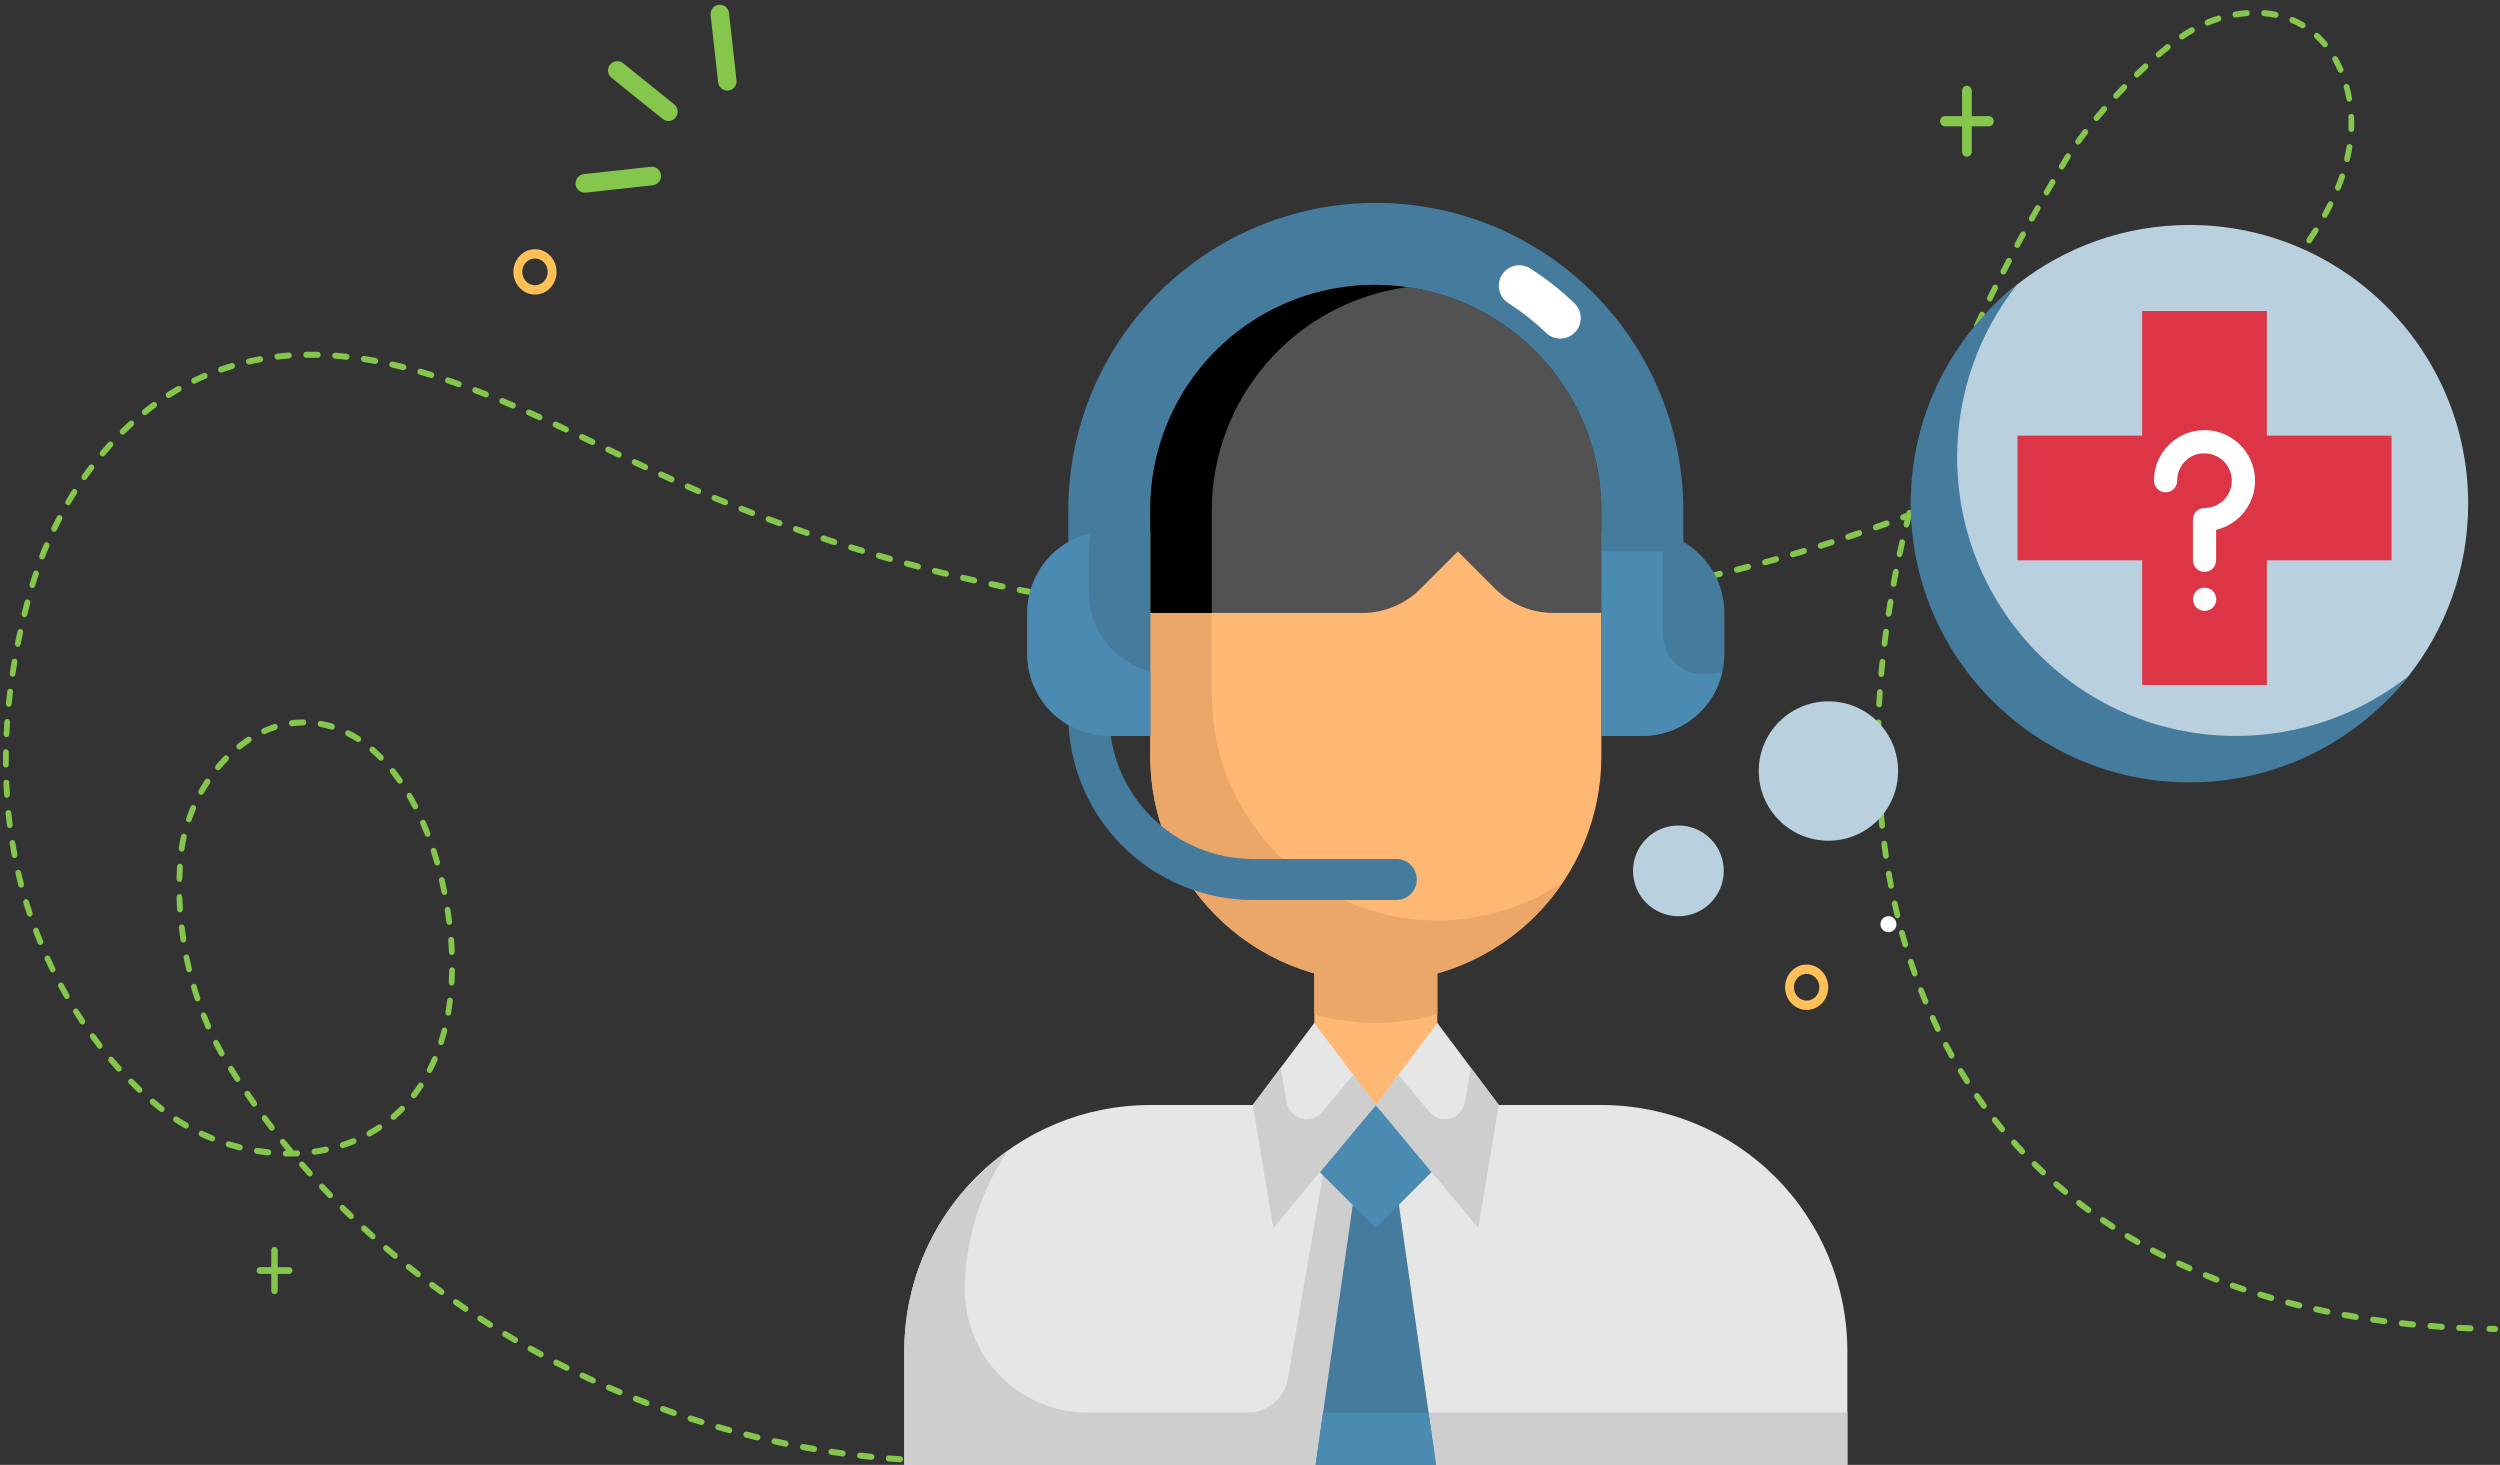<svg width="128" height="75" viewBox="0 0 128 75" fill="none" xmlns="http://www.w3.org/2000/svg">
<rect x="0" y="0" width="128" height="75" fill="#333333" stroke="none"/>
<g clip-path="url(#clip0_1064_17802)">
<path d="M47.275 74.928C47.272 74.928 47.272 74.928 47.269 74.928C47.171 74.925 47.07 74.919 46.972 74.916C46.889 74.913 46.827 74.838 46.83 74.754C46.833 74.667 46.904 74.602 46.984 74.605C47.082 74.608 47.18 74.614 47.281 74.617C47.364 74.62 47.426 74.692 47.423 74.779C47.42 74.863 47.355 74.928 47.275 74.928Z" fill="#85C74C"/>
<path d="M46.093 74.87C46.09 74.87 46.087 74.87 46.084 74.87C45.888 74.857 45.69 74.842 45.491 74.826C45.408 74.82 45.349 74.745 45.355 74.658C45.361 74.571 45.432 74.509 45.515 74.515C45.711 74.53 45.909 74.546 46.102 74.558C46.185 74.565 46.244 74.636 46.241 74.724C46.235 74.805 46.17 74.87 46.093 74.87ZM44.617 74.745C44.611 74.745 44.608 74.745 44.602 74.745C44.407 74.727 44.208 74.705 44.013 74.68C43.933 74.671 43.873 74.593 43.882 74.509C43.891 74.424 43.965 74.362 44.045 74.372C44.241 74.393 44.436 74.415 44.632 74.434C44.712 74.443 44.774 74.518 44.765 74.605C44.756 74.686 44.694 74.745 44.617 74.745ZM43.147 74.571C43.142 74.571 43.136 74.571 43.13 74.571C42.934 74.543 42.736 74.515 42.543 74.487C42.463 74.474 42.407 74.397 42.419 74.309C42.43 74.225 42.504 74.166 42.587 74.178C42.78 74.207 42.978 74.235 43.171 74.263C43.251 74.275 43.31 74.353 43.298 74.437C43.287 74.515 43.221 74.571 43.147 74.571ZM41.687 74.347C41.678 74.347 41.672 74.347 41.663 74.344C41.467 74.309 41.272 74.275 41.079 74.241C40.999 74.225 40.946 74.144 40.958 74.06C40.972 73.976 41.05 73.92 41.13 73.933C41.322 73.967 41.518 74.004 41.71 74.035C41.79 74.048 41.847 74.129 41.832 74.213C41.82 74.291 41.758 74.347 41.687 74.347ZM40.229 74.073C40.22 74.073 40.211 74.073 40.199 74.07C40.007 74.029 39.811 73.989 39.618 73.945C39.538 73.926 39.488 73.845 39.503 73.761C39.52 73.677 39.597 73.624 39.678 73.64C39.87 73.683 40.066 73.724 40.255 73.761C40.335 73.777 40.389 73.861 40.371 73.945C40.362 74.02 40.3 74.073 40.229 74.073ZM38.783 73.749C38.771 73.749 38.762 73.749 38.75 73.746C38.557 73.699 38.365 73.652 38.172 73.602C38.092 73.584 38.045 73.496 38.063 73.415C38.08 73.331 38.163 73.282 38.24 73.3C38.43 73.35 38.623 73.397 38.815 73.444C38.895 73.462 38.946 73.546 38.928 73.63C38.91 73.702 38.851 73.749 38.783 73.749ZM37.346 73.381C37.334 73.381 37.322 73.378 37.307 73.375C37.114 73.322 36.922 73.269 36.732 73.213C36.652 73.191 36.608 73.104 36.629 73.023C36.649 72.942 36.732 72.892 36.809 72.914C36.996 72.967 37.188 73.023 37.378 73.076C37.458 73.098 37.506 73.182 37.485 73.266C37.47 73.335 37.411 73.381 37.346 73.381ZM35.92 72.964C35.906 72.964 35.894 72.961 35.879 72.958C35.689 72.899 35.499 72.839 35.31 72.777C35.233 72.752 35.188 72.665 35.212 72.581C35.236 72.5 35.319 72.453 35.399 72.478C35.585 72.537 35.775 72.6 35.965 72.659C36.042 72.684 36.089 72.771 36.066 72.852C36.042 72.92 35.986 72.964 35.92 72.964ZM34.507 72.5C34.492 72.5 34.477 72.497 34.459 72.491C34.273 72.425 34.083 72.36 33.896 72.291C33.819 72.263 33.778 72.176 33.805 72.092C33.831 72.011 33.914 71.967 33.994 71.995C34.181 72.064 34.368 72.129 34.554 72.195C34.631 72.223 34.673 72.31 34.649 72.391C34.628 72.456 34.569 72.5 34.507 72.5ZM33.108 71.989C33.09 71.989 33.076 71.986 33.058 71.98C32.874 71.908 32.684 71.837 32.501 71.762C32.424 71.731 32.385 71.64 32.415 71.562C32.444 71.482 32.53 71.441 32.605 71.472C32.788 71.544 32.975 71.619 33.159 71.687C33.236 71.715 33.274 71.805 33.248 71.886C33.227 71.949 33.17 71.989 33.108 71.989ZM31.727 71.435C31.71 71.435 31.692 71.432 31.671 71.422C31.487 71.344 31.304 71.267 31.12 71.186C31.043 71.151 31.007 71.061 31.04 70.983C31.073 70.905 31.159 70.865 31.233 70.899C31.413 70.977 31.597 71.058 31.781 71.133C31.858 71.164 31.893 71.254 31.864 71.335C31.84 71.397 31.784 71.435 31.727 71.435ZM30.361 70.834C30.341 70.834 30.323 70.831 30.302 70.821C30.121 70.737 29.938 70.653 29.76 70.569C29.686 70.535 29.653 70.441 29.686 70.364C29.718 70.286 29.807 70.251 29.881 70.286C30.059 70.37 30.243 70.454 30.421 70.538C30.495 70.572 30.53 70.666 30.498 70.743C30.471 70.8 30.418 70.834 30.361 70.834ZM29.013 70.189C28.992 70.189 28.972 70.183 28.951 70.174C28.773 70.083 28.592 69.993 28.415 69.903C28.34 69.865 28.311 69.772 28.346 69.694C28.382 69.616 28.471 69.585 28.545 69.622C28.72 69.713 28.901 69.803 29.078 69.893C29.152 69.931 29.185 70.024 29.149 70.102C29.12 70.155 29.067 70.189 29.013 70.189ZM27.686 69.498C27.662 69.498 27.638 69.492 27.617 69.479C27.443 69.383 27.265 69.286 27.09 69.189C27.019 69.149 26.989 69.056 27.028 68.978C27.066 68.903 27.155 68.872 27.229 68.912C27.401 69.009 27.579 69.105 27.754 69.199C27.828 69.239 27.855 69.333 27.819 69.407C27.789 69.467 27.739 69.498 27.686 69.498ZM26.379 68.766C26.355 68.766 26.329 68.76 26.308 68.747C26.136 68.648 25.961 68.545 25.789 68.442C25.718 68.398 25.694 68.305 25.733 68.23C25.774 68.156 25.863 68.131 25.934 68.171C26.106 68.274 26.278 68.377 26.45 68.476C26.521 68.517 26.548 68.613 26.506 68.688C26.48 68.738 26.429 68.766 26.379 68.766ZM126.498 68.168C126.495 68.168 126.495 68.168 126.492 68.168C126.293 68.162 126.095 68.152 125.899 68.143C125.816 68.14 125.754 68.065 125.757 67.981C125.76 67.894 125.831 67.829 125.911 67.832C126.107 67.841 126.305 67.85 126.501 67.857C126.584 67.86 126.646 67.931 126.643 68.019C126.643 68.1 126.578 68.168 126.498 68.168ZM125.022 68.09C125.019 68.09 125.016 68.09 125.013 68.09C124.818 68.078 124.619 68.062 124.424 68.046C124.341 68.04 124.281 67.966 124.287 67.878C124.293 67.791 124.364 67.729 124.447 67.735C124.643 67.751 124.838 67.766 125.034 67.779C125.117 67.785 125.176 67.86 125.173 67.944C125.164 68.028 125.099 68.09 125.022 68.09ZM25.096 67.987C25.069 67.987 25.043 67.981 25.019 67.966C24.847 67.86 24.678 67.751 24.509 67.642C24.438 67.598 24.417 67.502 24.462 67.427C24.503 67.352 24.595 67.33 24.666 67.377C24.832 67.483 25.001 67.592 25.17 67.698C25.241 67.741 25.262 67.838 25.22 67.913C25.194 67.963 25.146 67.987 25.096 67.987ZM123.549 67.969C123.544 67.969 123.541 67.969 123.535 67.969C123.339 67.95 123.141 67.928 122.945 67.906C122.865 67.897 122.806 67.819 122.815 67.735C122.824 67.651 122.898 67.589 122.978 67.598C123.17 67.62 123.369 67.642 123.564 67.66C123.647 67.67 123.707 67.745 123.698 67.829C123.689 67.909 123.627 67.969 123.549 67.969ZM122.083 67.8C122.077 67.8 122.071 67.8 122.065 67.8C121.869 67.776 121.671 67.748 121.478 67.72C121.398 67.707 121.342 67.629 121.351 67.545C121.36 67.461 121.437 67.402 121.517 67.411C121.709 67.439 121.905 67.467 122.1 67.492C122.18 67.501 122.24 67.579 122.228 67.667C122.219 67.745 122.154 67.8 122.083 67.8ZM120.619 67.586C120.61 67.586 120.604 67.586 120.595 67.582C120.4 67.551 120.204 67.517 120.011 67.48C119.931 67.464 119.878 67.383 119.89 67.299C119.905 67.215 119.982 67.159 120.062 67.171C120.251 67.206 120.447 67.24 120.643 67.271C120.723 67.284 120.779 67.365 120.767 67.449C120.752 67.53 120.69 67.586 120.619 67.586ZM119.164 67.315C119.155 67.315 119.146 67.315 119.134 67.312C118.942 67.271 118.746 67.231 118.554 67.187C118.474 67.168 118.423 67.087 118.438 67.003C118.456 66.919 118.533 66.866 118.613 66.882C118.803 66.922 118.998 66.966 119.191 67.003C119.271 67.019 119.324 67.103 119.309 67.187C119.297 67.265 119.235 67.315 119.164 67.315ZM23.837 67.168C23.81 67.168 23.78 67.159 23.756 67.143C23.591 67.031 23.422 66.916 23.259 66.801C23.191 66.754 23.173 66.658 23.217 66.586C23.262 66.514 23.354 66.496 23.422 66.542C23.585 66.654 23.751 66.77 23.917 66.882C23.985 66.928 24.005 67.025 23.961 67.097C23.931 67.143 23.884 67.168 23.837 67.168ZM117.721 66.994C117.709 66.994 117.697 66.994 117.688 66.991C117.496 66.944 117.303 66.894 117.114 66.844C117.034 66.823 116.986 66.739 117.007 66.654C117.028 66.57 117.108 66.521 117.188 66.542C117.377 66.592 117.57 66.639 117.759 66.686C117.839 66.704 117.89 66.788 117.869 66.873C117.848 66.944 117.789 66.994 117.721 66.994ZM116.29 66.611C116.278 66.611 116.263 66.608 116.251 66.605C116.059 66.549 115.869 66.493 115.682 66.433C115.602 66.408 115.558 66.324 115.582 66.24C115.605 66.156 115.688 66.109 115.765 66.134C115.952 66.191 116.142 66.246 116.331 66.303C116.411 66.324 116.456 66.412 116.435 66.493C116.414 66.567 116.355 66.611 116.29 66.611ZM22.604 66.303C22.574 66.303 22.545 66.293 22.521 66.275C22.358 66.156 22.195 66.035 22.035 65.916C21.967 65.867 21.952 65.77 21.999 65.698C22.047 65.627 22.139 65.611 22.207 65.661C22.367 65.779 22.53 65.901 22.69 66.016C22.758 66.066 22.773 66.162 22.728 66.234C22.696 66.281 22.651 66.303 22.604 66.303ZM114.873 66.172C114.859 66.172 114.844 66.169 114.829 66.165C114.642 66.103 114.453 66.038 114.266 65.969C114.189 65.941 114.147 65.854 114.174 65.773C114.201 65.692 114.284 65.649 114.361 65.677C114.544 65.742 114.734 65.807 114.918 65.87C114.995 65.895 115.039 65.985 115.013 66.066C114.995 66.128 114.936 66.172 114.873 66.172ZM113.478 65.667C113.46 65.667 113.442 65.664 113.427 65.658C113.241 65.586 113.054 65.511 112.873 65.437C112.796 65.406 112.761 65.315 112.79 65.234C112.82 65.153 112.906 65.116 112.983 65.147C113.164 65.222 113.347 65.293 113.534 65.365C113.611 65.396 113.65 65.484 113.623 65.564C113.593 65.627 113.537 65.667 113.478 65.667ZM21.398 65.396C21.368 65.396 21.336 65.387 21.309 65.365C21.149 65.241 20.989 65.116 20.835 64.988C20.77 64.935 20.758 64.839 20.808 64.77C20.859 64.702 20.95 64.689 21.016 64.742C21.17 64.867 21.33 64.992 21.487 65.116C21.552 65.166 21.567 65.266 21.516 65.334C21.487 65.374 21.442 65.396 21.398 65.396ZM112.103 65.094C112.085 65.094 112.064 65.091 112.047 65.082C111.866 65.001 111.682 64.917 111.501 64.833C111.427 64.798 111.392 64.705 111.427 64.627C111.46 64.549 111.549 64.512 111.623 64.549C111.801 64.633 111.981 64.714 112.162 64.795C112.236 64.829 112.272 64.92 112.242 65.001C112.215 65.06 112.159 65.094 112.103 65.094ZM110.758 64.456C110.737 64.456 110.713 64.45 110.692 64.44C110.515 64.35 110.334 64.257 110.159 64.163C110.085 64.126 110.058 64.029 110.094 63.954C110.129 63.88 110.221 63.849 110.292 63.886C110.467 63.979 110.642 64.07 110.82 64.16C110.894 64.197 110.923 64.291 110.888 64.369C110.864 64.425 110.811 64.456 110.758 64.456ZM20.224 64.45C20.192 64.45 20.159 64.437 20.133 64.415C19.979 64.284 19.822 64.154 19.67 64.023C19.608 63.967 19.599 63.87 19.65 63.805C19.7 63.739 19.795 63.727 19.857 63.783C20.008 63.914 20.162 64.045 20.316 64.172C20.381 64.225 20.39 64.325 20.34 64.39C20.31 64.428 20.266 64.45 20.224 64.45ZM109.442 63.746C109.418 63.746 109.395 63.739 109.371 63.727C109.196 63.627 109.021 63.525 108.852 63.422C108.781 63.378 108.757 63.285 108.799 63.21C108.84 63.135 108.929 63.11 109 63.154C109.169 63.257 109.341 63.356 109.513 63.456C109.584 63.497 109.611 63.593 109.572 63.668C109.546 63.718 109.495 63.746 109.442 63.746ZM19.081 63.456C19.048 63.456 19.012 63.444 18.986 63.419C18.835 63.285 18.684 63.148 18.535 63.011C18.473 62.955 18.467 62.855 18.521 62.79C18.574 62.724 18.669 62.718 18.731 62.774C18.879 62.911 19.027 63.048 19.178 63.182C19.241 63.238 19.247 63.338 19.196 63.4C19.164 63.437 19.122 63.456 19.081 63.456ZM108.165 62.964C108.138 62.964 108.111 62.958 108.088 62.939C107.919 62.83 107.75 62.715 107.584 62.603C107.516 62.556 107.495 62.46 107.54 62.388C107.584 62.316 107.676 62.294 107.744 62.341C107.907 62.453 108.073 62.566 108.242 62.671C108.31 62.718 108.334 62.812 108.289 62.886C108.263 62.939 108.212 62.964 108.165 62.964ZM17.973 62.425C17.937 62.425 17.901 62.413 17.872 62.385C17.727 62.245 17.581 62.101 17.436 61.958C17.377 61.899 17.374 61.799 17.43 61.737C17.486 61.675 17.581 61.672 17.641 61.731C17.783 61.871 17.928 62.014 18.073 62.154C18.133 62.214 18.138 62.31 18.082 62.376C18.052 62.407 18.011 62.425 17.973 62.425ZM106.929 62.111C106.9 62.111 106.87 62.101 106.843 62.083C106.68 61.964 106.517 61.84 106.36 61.718C106.295 61.669 106.28 61.569 106.328 61.5C106.375 61.432 106.47 61.416 106.535 61.466C106.692 61.588 106.852 61.709 107.012 61.827C107.08 61.877 107.095 61.974 107.048 62.045C107.021 62.086 106.974 62.111 106.929 62.111ZM16.9 61.351C16.861 61.351 16.826 61.335 16.796 61.307C16.657 61.161 16.515 61.015 16.375 60.865C16.319 60.803 16.319 60.706 16.378 60.644C16.438 60.585 16.529 60.585 16.589 60.647C16.725 60.793 16.867 60.943 17.006 61.086C17.066 61.145 17.066 61.245 17.006 61.307C16.974 61.335 16.938 61.351 16.9 61.351ZM105.741 61.183C105.708 61.183 105.676 61.17 105.649 61.148C105.495 61.021 105.338 60.887 105.187 60.753C105.125 60.697 105.116 60.6 105.166 60.535C105.219 60.47 105.311 60.46 105.374 60.513C105.525 60.644 105.679 60.775 105.833 60.902C105.898 60.955 105.907 61.055 105.857 61.12C105.827 61.161 105.785 61.183 105.741 61.183ZM15.863 60.236C15.824 60.236 15.783 60.22 15.756 60.186C15.62 60.037 15.486 59.881 15.353 59.728C15.297 59.666 15.303 59.566 15.362 59.507C15.421 59.448 15.516 59.454 15.572 59.517C15.706 59.669 15.839 59.822 15.972 59.971C16.029 60.034 16.026 60.133 15.966 60.192C15.937 60.224 15.901 60.236 15.863 60.236ZM104.606 60.18C104.571 60.18 104.535 60.167 104.508 60.139C104.36 60.002 104.212 59.859 104.067 59.716C104.007 59.657 104.005 59.557 104.061 59.495C104.117 59.432 104.212 59.429 104.271 59.489C104.413 59.629 104.562 59.769 104.707 59.906C104.769 59.962 104.772 60.062 104.719 60.127C104.686 60.161 104.648 60.18 104.606 60.18ZM14.781 59.215C14.728 59.215 14.678 59.215 14.624 59.215C14.541 59.215 14.476 59.143 14.479 59.056C14.479 58.972 14.547 58.903 14.627 58.903H14.63C14.636 58.903 14.645 58.903 14.651 58.903C14.556 58.788 14.464 58.673 14.369 58.56C14.316 58.495 14.325 58.395 14.387 58.343C14.449 58.286 14.544 58.296 14.595 58.361C14.722 58.517 14.849 58.676 14.98 58.831C14.998 58.853 15.009 58.878 15.012 58.903C15.078 58.9 15.143 58.9 15.208 58.897C15.291 58.894 15.359 58.959 15.362 59.046C15.365 59.133 15.303 59.205 15.22 59.208C15.078 59.208 14.929 59.215 14.781 59.215ZM13.741 59.158C13.735 59.158 13.732 59.158 13.726 59.158C13.528 59.137 13.329 59.112 13.131 59.078C13.051 59.065 12.994 58.984 13.006 58.9C13.018 58.816 13.095 58.757 13.175 58.769C13.368 58.8 13.563 58.825 13.753 58.847C13.833 58.856 13.895 58.931 13.886 59.018C13.88 59.099 13.815 59.158 13.741 59.158ZM16.103 59.121C16.029 59.121 15.966 59.065 15.957 58.987C15.946 58.903 16.002 58.822 16.085 58.813C16.278 58.785 16.47 58.751 16.66 58.71C16.74 58.691 16.817 58.747 16.835 58.831C16.849 58.916 16.799 58.996 16.719 59.015C16.523 59.056 16.325 59.093 16.126 59.121C16.115 59.121 16.109 59.121 16.103 59.121ZM103.53 59.109C103.492 59.109 103.453 59.093 103.427 59.062C103.287 58.916 103.148 58.763 103.012 58.61C102.956 58.548 102.959 58.448 103.018 58.389C103.077 58.33 103.172 58.333 103.228 58.395C103.365 58.545 103.501 58.694 103.64 58.841C103.696 58.903 103.696 59 103.64 59.062C103.605 59.093 103.566 59.109 103.53 59.109ZM12.28 58.9C12.268 58.9 12.257 58.9 12.245 58.897C12.052 58.847 11.857 58.794 11.664 58.735C11.587 58.71 11.54 58.623 11.563 58.542C11.587 58.461 11.67 58.411 11.747 58.436C11.934 58.495 12.123 58.548 12.313 58.595C12.393 58.614 12.44 58.698 12.422 58.782C12.408 58.853 12.348 58.9 12.28 58.9ZM17.546 58.788C17.484 58.788 17.424 58.744 17.404 58.679C17.38 58.598 17.424 58.511 17.501 58.483C17.688 58.423 17.872 58.355 18.049 58.28C18.127 58.249 18.212 58.29 18.242 58.367C18.272 58.448 18.233 58.539 18.159 58.57C17.975 58.645 17.783 58.716 17.59 58.779C17.575 58.785 17.561 58.788 17.546 58.788ZM10.867 58.442C10.849 58.442 10.831 58.439 10.813 58.433C10.627 58.358 10.44 58.277 10.259 58.19C10.185 58.156 10.15 58.062 10.185 57.984C10.218 57.907 10.307 57.872 10.381 57.907C10.559 57.991 10.739 58.069 10.92 58.143C10.997 58.174 11.036 58.265 11.006 58.346C10.982 58.402 10.926 58.442 10.867 58.442ZM18.912 58.193C18.858 58.193 18.808 58.162 18.781 58.109C18.743 58.034 18.77 57.938 18.844 57.897C19.015 57.801 19.184 57.698 19.344 57.592C19.413 57.545 19.504 57.567 19.549 57.639C19.593 57.71 19.573 57.807 19.504 57.854C19.335 57.966 19.161 58.072 18.983 58.171C18.959 58.19 18.936 58.193 18.912 58.193ZM102.517 57.972C102.476 57.972 102.434 57.953 102.404 57.919C102.274 57.763 102.144 57.604 102.016 57.443C101.963 57.377 101.972 57.278 102.034 57.224C102.096 57.168 102.191 57.178 102.241 57.243C102.366 57.402 102.496 57.558 102.624 57.713C102.677 57.779 102.671 57.875 102.609 57.935C102.588 57.959 102.553 57.972 102.517 57.972ZM13.919 57.891C13.874 57.891 13.833 57.872 13.803 57.832C13.679 57.67 13.554 57.505 13.433 57.343C13.383 57.274 13.394 57.178 13.46 57.125C13.525 57.072 13.617 57.084 13.667 57.153C13.789 57.315 13.91 57.477 14.034 57.639C14.085 57.704 14.076 57.804 14.011 57.857C13.984 57.882 13.951 57.891 13.919 57.891ZM9.525 57.785C9.501 57.785 9.477 57.779 9.453 57.766C9.279 57.664 9.104 57.558 8.935 57.446C8.867 57.399 8.846 57.302 8.887 57.231C8.932 57.159 9.024 57.137 9.092 57.181C9.255 57.29 9.424 57.393 9.596 57.492C9.667 57.533 9.693 57.629 9.655 57.704C9.628 57.757 9.578 57.785 9.525 57.785ZM20.145 57.337C20.103 57.337 20.058 57.318 20.029 57.281C19.976 57.215 19.987 57.115 20.05 57.063C20.198 56.935 20.343 56.798 20.482 56.658C20.541 56.599 20.633 56.599 20.693 56.661C20.749 56.723 20.749 56.82 20.69 56.882C20.544 57.028 20.393 57.172 20.239 57.306C20.21 57.324 20.177 57.337 20.145 57.337ZM8.283 56.941C8.253 56.941 8.221 56.932 8.194 56.91C8.037 56.785 7.877 56.658 7.723 56.527C7.658 56.474 7.649 56.374 7.699 56.309C7.75 56.24 7.844 56.231 7.907 56.284C8.058 56.412 8.215 56.539 8.369 56.661C8.434 56.711 8.449 56.81 8.399 56.879C8.375 56.919 8.33 56.941 8.283 56.941ZM101.578 56.77C101.533 56.77 101.489 56.748 101.459 56.711C101.338 56.546 101.219 56.377 101.101 56.209C101.053 56.141 101.068 56.041 101.133 55.991C101.198 55.941 101.293 55.957 101.341 56.026C101.456 56.191 101.575 56.359 101.693 56.521C101.744 56.589 101.732 56.686 101.667 56.739C101.643 56.761 101.61 56.77 101.578 56.77ZM13.012 56.664C12.968 56.664 12.923 56.642 12.894 56.602C12.775 56.437 12.657 56.265 12.544 56.097C12.497 56.029 12.511 55.929 12.577 55.879C12.642 55.829 12.737 55.845 12.784 55.913C12.9 56.082 13.015 56.25 13.134 56.415C13.181 56.483 13.169 56.58 13.104 56.633C13.071 56.651 13.042 56.664 13.012 56.664ZM21.184 56.231C21.152 56.231 21.119 56.219 21.093 56.197C21.03 56.144 21.019 56.044 21.072 55.979C21.193 55.823 21.309 55.658 21.419 55.49C21.466 55.418 21.558 55.403 21.626 55.449C21.694 55.499 21.709 55.596 21.665 55.667C21.552 55.842 21.43 56.013 21.303 56.175C21.27 56.212 21.226 56.231 21.184 56.231ZM7.139 55.957C7.104 55.957 7.068 55.944 7.041 55.916C6.896 55.779 6.748 55.636 6.606 55.49C6.547 55.431 6.544 55.331 6.603 55.269C6.659 55.206 6.754 55.203 6.813 55.266C6.955 55.409 7.098 55.549 7.243 55.686C7.305 55.742 7.308 55.842 7.255 55.907C7.222 55.941 7.181 55.957 7.139 55.957ZM100.712 55.512C100.665 55.512 100.618 55.487 100.591 55.443C100.481 55.272 100.372 55.094 100.265 54.92C100.221 54.848 100.241 54.752 100.309 54.705C100.378 54.658 100.47 54.68 100.514 54.752C100.618 54.923 100.727 55.097 100.837 55.269C100.881 55.34 100.864 55.437 100.798 55.484C100.772 55.502 100.742 55.512 100.712 55.512ZM12.153 55.396C12.105 55.396 12.058 55.371 12.031 55.328C11.919 55.157 11.809 54.982 11.7 54.808C11.655 54.736 11.673 54.64 11.741 54.593C11.809 54.546 11.901 54.565 11.945 54.637C12.052 54.808 12.165 54.982 12.274 55.15C12.322 55.222 12.304 55.319 12.236 55.368C12.209 55.387 12.18 55.396 12.153 55.396ZM21.999 54.939C21.976 54.939 21.952 54.932 21.928 54.92C21.857 54.88 21.831 54.786 21.869 54.708C21.961 54.531 22.047 54.347 22.127 54.16C22.159 54.082 22.248 54.048 22.322 54.082C22.396 54.117 22.429 54.21 22.396 54.288C22.314 54.481 22.225 54.671 22.13 54.855C22.103 54.907 22.053 54.939 21.999 54.939ZM6.081 54.87C6.043 54.87 6.001 54.855 5.975 54.82C5.838 54.671 5.705 54.515 5.572 54.359C5.518 54.294 5.524 54.197 5.584 54.138C5.646 54.082 5.738 54.089 5.794 54.151C5.924 54.303 6.058 54.459 6.191 54.605C6.247 54.668 6.244 54.767 6.185 54.827C6.155 54.858 6.12 54.87 6.081 54.87ZM99.924 54.197C99.874 54.197 99.823 54.169 99.797 54.12C99.696 53.942 99.598 53.758 99.501 53.578C99.462 53.503 99.486 53.406 99.557 53.366C99.628 53.325 99.72 53.35 99.758 53.425C99.853 53.603 99.951 53.783 100.049 53.961C100.09 54.035 100.067 54.129 99.995 54.172C99.978 54.188 99.951 54.197 99.924 54.197ZM11.347 54.092C11.296 54.092 11.246 54.063 11.22 54.014C11.119 53.836 11.021 53.649 10.926 53.466C10.888 53.391 10.914 53.294 10.988 53.254C11.059 53.213 11.151 53.241 11.19 53.319C11.282 53.5 11.38 53.681 11.477 53.855C11.519 53.93 11.495 54.023 11.424 54.067C11.4 54.085 11.373 54.092 11.347 54.092ZM5.109 53.699C5.065 53.699 5.024 53.681 4.994 53.64C4.869 53.478 4.745 53.313 4.626 53.148C4.576 53.079 4.591 52.983 4.653 52.93C4.718 52.877 4.81 52.893 4.861 52.958C4.979 53.12 5.101 53.285 5.222 53.444C5.272 53.509 5.264 53.609 5.201 53.662C5.175 53.69 5.142 53.699 5.109 53.699ZM22.583 53.512C22.568 53.512 22.55 53.509 22.536 53.503C22.459 53.475 22.417 53.388 22.444 53.307C22.506 53.117 22.562 52.917 22.613 52.721C22.634 52.637 22.716 52.59 22.794 52.612C22.873 52.634 22.918 52.721 22.897 52.802C22.844 53.008 22.788 53.21 22.722 53.406C22.705 53.469 22.645 53.512 22.583 53.512ZM99.216 52.833C99.163 52.833 99.109 52.802 99.083 52.749C98.994 52.566 98.905 52.376 98.819 52.189C98.784 52.111 98.816 52.017 98.887 51.98C98.961 51.943 99.05 51.977 99.086 52.052C99.172 52.239 99.258 52.422 99.347 52.606C99.385 52.684 99.355 52.777 99.281 52.815C99.26 52.827 99.24 52.833 99.216 52.833ZM10.662 52.712C10.606 52.712 10.553 52.678 10.529 52.622C10.446 52.432 10.366 52.239 10.289 52.045C10.256 51.965 10.295 51.874 10.369 51.843C10.446 51.809 10.532 51.849 10.562 51.927C10.636 52.117 10.716 52.307 10.796 52.491C10.831 52.569 10.799 52.662 10.722 52.696C10.704 52.709 10.683 52.712 10.662 52.712ZM4.221 52.457C4.173 52.457 4.129 52.435 4.099 52.391C3.986 52.22 3.874 52.045 3.764 51.871C3.72 51.8 3.738 51.703 3.806 51.656C3.874 51.609 3.966 51.628 4.01 51.7C4.117 51.871 4.229 52.042 4.339 52.211C4.386 52.282 4.369 52.379 4.303 52.429C4.28 52.447 4.25 52.457 4.221 52.457ZM22.951 52.005C22.942 52.005 22.933 52.005 22.924 52.002C22.844 51.986 22.791 51.905 22.805 51.821C22.841 51.622 22.871 51.419 22.894 51.214C22.906 51.13 22.98 51.068 23.06 51.08C23.14 51.093 23.2 51.17 23.188 51.255C23.161 51.463 23.131 51.675 23.096 51.877C23.084 51.952 23.022 52.005 22.951 52.005ZM98.585 51.429C98.529 51.429 98.472 51.395 98.449 51.336C98.369 51.145 98.292 50.952 98.218 50.759C98.188 50.678 98.223 50.588 98.297 50.557C98.375 50.526 98.46 50.563 98.49 50.641C98.564 50.831 98.641 51.021 98.718 51.211C98.751 51.289 98.718 51.382 98.641 51.416C98.624 51.426 98.603 51.429 98.585 51.429ZM10.108 51.27C10.046 51.27 9.99 51.23 9.969 51.167C9.904 50.971 9.842 50.772 9.782 50.572C9.759 50.492 9.803 50.404 9.88 50.376C9.957 50.351 10.04 50.398 10.067 50.479C10.123 50.675 10.185 50.871 10.251 51.065C10.277 51.145 10.236 51.236 10.159 51.264C10.141 51.267 10.126 51.27 10.108 51.27ZM3.417 51.152C3.367 51.152 3.317 51.124 3.29 51.077C3.189 50.9 3.089 50.716 2.991 50.535C2.949 50.46 2.976 50.364 3.047 50.323C3.118 50.28 3.21 50.308 3.249 50.383C3.343 50.56 3.444 50.741 3.545 50.918C3.586 50.993 3.566 51.086 3.495 51.133C3.468 51.142 3.441 51.152 3.417 51.152ZM23.125 50.46C23.122 50.46 23.119 50.46 23.116 50.46C23.034 50.454 22.971 50.383 22.977 50.295C22.989 50.093 22.995 49.887 22.998 49.679C22.998 49.592 23.066 49.523 23.149 49.526C23.232 49.526 23.297 49.598 23.294 49.685C23.291 49.897 23.282 50.108 23.271 50.314C23.268 50.395 23.202 50.46 23.125 50.46ZM98.031 49.987C97.972 49.987 97.915 49.95 97.892 49.884C97.823 49.691 97.755 49.492 97.69 49.296C97.663 49.215 97.705 49.124 97.782 49.096C97.859 49.068 97.945 49.112 97.972 49.193C98.037 49.386 98.102 49.582 98.17 49.775C98.2 49.856 98.158 49.947 98.084 49.974C98.063 49.984 98.046 49.987 98.031 49.987ZM2.697 49.791C2.644 49.791 2.591 49.76 2.564 49.707C2.472 49.52 2.383 49.333 2.297 49.146C2.262 49.068 2.294 48.975 2.366 48.938C2.44 48.9 2.529 48.934 2.564 49.009C2.647 49.193 2.736 49.38 2.825 49.563C2.863 49.641 2.834 49.735 2.76 49.772C2.742 49.785 2.721 49.791 2.697 49.791ZM9.682 49.781C9.616 49.781 9.554 49.735 9.539 49.663C9.492 49.461 9.445 49.255 9.403 49.053C9.385 48.969 9.436 48.885 9.516 48.869C9.596 48.85 9.676 48.903 9.69 48.987C9.732 49.187 9.776 49.389 9.824 49.588C9.845 49.672 9.797 49.757 9.717 49.778C9.708 49.778 9.693 49.781 9.682 49.781ZM23.134 48.903C23.054 48.903 22.989 48.838 22.986 48.754C22.977 48.551 22.965 48.343 22.951 48.137C22.945 48.05 23.004 47.975 23.087 47.969C23.17 47.963 23.241 48.025 23.247 48.112C23.262 48.321 23.276 48.533 23.282 48.738C23.285 48.825 23.223 48.897 23.14 48.9C23.137 48.903 23.137 48.903 23.134 48.903ZM97.551 48.514C97.489 48.514 97.429 48.47 97.409 48.405C97.349 48.209 97.293 48.006 97.237 47.807C97.213 47.723 97.26 47.639 97.338 47.614C97.418 47.589 97.498 47.639 97.521 47.72C97.575 47.919 97.634 48.118 97.69 48.312C97.714 48.392 97.669 48.48 97.592 48.508C97.58 48.514 97.566 48.514 97.551 48.514ZM2.066 48.383C2.01 48.383 1.954 48.349 1.93 48.29C1.85 48.097 1.773 47.904 1.702 47.711C1.672 47.63 1.708 47.539 1.785 47.508C1.862 47.477 1.948 47.514 1.977 47.595C2.049 47.785 2.126 47.978 2.203 48.168C2.235 48.246 2.2 48.34 2.126 48.374C2.105 48.38 2.084 48.383 2.066 48.383ZM9.385 48.259C9.314 48.259 9.252 48.203 9.24 48.128C9.207 47.922 9.181 47.714 9.157 47.505C9.148 47.421 9.205 47.343 9.287 47.331C9.367 47.321 9.442 47.38 9.453 47.468C9.477 47.67 9.504 47.876 9.536 48.078C9.548 48.162 9.495 48.243 9.415 48.255C9.4 48.255 9.391 48.259 9.385 48.259ZM23.004 47.355C22.93 47.355 22.868 47.299 22.856 47.221C22.829 47.019 22.802 46.813 22.77 46.611C22.755 46.527 22.811 46.446 22.891 46.434C22.971 46.418 23.048 46.477 23.06 46.561C23.093 46.767 23.122 46.975 23.149 47.181C23.161 47.265 23.102 47.343 23.022 47.355C23.016 47.355 23.01 47.355 23.004 47.355ZM97.148 47.019C97.083 47.019 97.02 46.972 97.006 46.901C96.958 46.701 96.911 46.496 96.863 46.294C96.846 46.209 96.893 46.125 96.973 46.107C97.053 46.088 97.133 46.138 97.151 46.222C97.195 46.424 97.243 46.624 97.29 46.823C97.311 46.907 97.263 46.991 97.183 47.013C97.174 47.016 97.163 47.019 97.148 47.019ZM1.524 46.935C1.462 46.935 1.406 46.895 1.385 46.832C1.32 46.636 1.254 46.437 1.195 46.237C1.171 46.156 1.213 46.069 1.29 46.041C1.367 46.016 1.45 46.06 1.477 46.141C1.536 46.334 1.598 46.533 1.663 46.726C1.69 46.807 1.651 46.898 1.571 46.926C1.557 46.932 1.542 46.935 1.524 46.935ZM9.216 46.711C9.139 46.711 9.074 46.648 9.068 46.564C9.053 46.356 9.045 46.144 9.039 45.938C9.036 45.851 9.101 45.78 9.181 45.776C9.264 45.773 9.332 45.842 9.335 45.926C9.341 46.128 9.35 46.337 9.365 46.543C9.37 46.63 9.308 46.701 9.228 46.708C9.225 46.711 9.219 46.711 9.216 46.711ZM22.752 45.823C22.684 45.823 22.622 45.773 22.607 45.699C22.565 45.499 22.521 45.297 22.477 45.098C22.456 45.014 22.506 44.929 22.586 44.911C22.666 44.889 22.746 44.942 22.764 45.026C22.811 45.228 22.856 45.434 22.897 45.636C22.915 45.72 22.865 45.804 22.785 45.82C22.773 45.82 22.761 45.823 22.752 45.823ZM96.819 45.502C96.751 45.502 96.689 45.453 96.674 45.378C96.635 45.175 96.597 44.97 96.561 44.764C96.546 44.68 96.6 44.599 96.68 44.584C96.76 44.568 96.837 44.624 96.852 44.708C96.887 44.911 96.926 45.116 96.964 45.316C96.982 45.4 96.928 45.481 96.849 45.499C96.84 45.502 96.828 45.502 96.819 45.502ZM1.083 45.45C1.017 45.45 0.958 45.403 0.94 45.334C0.92 45.26 0.902 45.185 0.884 45.11C0.851 44.986 0.822 44.855 0.792 44.727C0.774 44.643 0.822 44.559 0.902 44.54C0.982 44.518 1.062 44.571 1.08 44.655C1.109 44.78 1.139 44.908 1.168 45.032C1.186 45.107 1.204 45.179 1.225 45.253C1.246 45.337 1.201 45.422 1.121 45.443C1.109 45.446 1.097 45.45 1.083 45.45ZM9.187 45.157H9.184C9.101 45.154 9.039 45.082 9.039 44.998C9.045 44.789 9.053 44.578 9.065 44.369C9.071 44.282 9.142 44.216 9.222 44.222C9.305 44.229 9.365 44.303 9.362 44.388C9.35 44.59 9.341 44.799 9.335 45.004C9.332 45.088 9.267 45.157 9.187 45.157ZM22.385 44.316C22.322 44.316 22.263 44.272 22.242 44.204C22.186 44.008 22.127 43.808 22.062 43.615C22.035 43.534 22.076 43.444 22.154 43.416C22.23 43.388 22.317 43.431 22.343 43.512C22.408 43.709 22.468 43.911 22.527 44.11C22.55 44.191 22.506 44.279 22.429 44.303C22.414 44.313 22.399 44.316 22.385 44.316ZM96.558 43.97C96.487 43.97 96.422 43.914 96.413 43.839C96.383 43.637 96.354 43.428 96.327 43.22C96.315 43.136 96.371 43.055 96.454 43.045C96.534 43.033 96.612 43.092 96.62 43.179C96.647 43.385 96.677 43.59 96.706 43.793C96.718 43.877 96.665 43.958 96.582 43.97C96.573 43.97 96.564 43.97 96.558 43.97ZM0.745 43.933C0.677 43.933 0.614 43.883 0.6 43.808C0.561 43.606 0.525 43.397 0.49 43.192C0.475 43.108 0.531 43.027 0.611 43.011C0.691 42.995 0.768 43.055 0.783 43.139C0.816 43.341 0.851 43.547 0.89 43.746C0.905 43.83 0.854 43.911 0.774 43.93C0.765 43.933 0.754 43.933 0.745 43.933ZM9.302 43.606C9.296 43.606 9.287 43.606 9.279 43.603C9.199 43.59 9.142 43.509 9.154 43.425C9.184 43.22 9.222 43.008 9.27 42.802C9.287 42.718 9.367 42.665 9.447 42.687C9.527 42.706 9.578 42.79 9.557 42.874C9.513 43.073 9.474 43.273 9.447 43.472C9.439 43.553 9.376 43.606 9.302 43.606ZM21.893 42.849C21.834 42.849 21.78 42.812 21.756 42.753C21.682 42.563 21.602 42.373 21.522 42.189C21.487 42.111 21.519 42.018 21.596 41.983C21.671 41.946 21.759 41.98 21.792 42.061C21.875 42.248 21.955 42.444 22.029 42.637C22.059 42.718 22.023 42.809 21.949 42.84C21.928 42.846 21.91 42.849 21.893 42.849ZM96.365 42.429C96.291 42.429 96.226 42.37 96.217 42.288C96.197 42.083 96.176 41.874 96.158 41.666C96.149 41.578 96.212 41.504 96.291 41.498C96.374 41.491 96.445 41.554 96.451 41.638C96.469 41.843 96.49 42.049 96.511 42.254C96.52 42.338 96.46 42.416 96.38 42.426C96.374 42.429 96.368 42.429 96.365 42.429ZM0.505 42.401C0.431 42.401 0.368 42.345 0.357 42.267C0.33 42.061 0.306 41.852 0.285 41.644C0.277 41.56 0.336 41.482 0.416 41.473C0.499 41.463 0.57 41.526 0.579 41.61C0.6 41.815 0.623 42.021 0.647 42.223C0.659 42.307 0.6 42.385 0.52 42.398C0.517 42.398 0.511 42.401 0.505 42.401ZM9.67 42.102C9.652 42.102 9.637 42.099 9.619 42.092C9.542 42.064 9.504 41.974 9.53 41.893C9.599 41.697 9.676 41.498 9.759 41.304C9.791 41.227 9.88 41.192 9.954 41.227C10.028 41.261 10.061 41.354 10.028 41.432C9.948 41.619 9.874 41.809 9.809 41.999C9.788 42.064 9.732 42.102 9.67 42.102ZM21.259 41.441C21.205 41.441 21.155 41.413 21.128 41.361C21.033 41.18 20.936 40.999 20.838 40.828C20.796 40.753 20.817 40.66 20.888 40.613C20.959 40.569 21.048 40.591 21.093 40.666C21.193 40.84 21.294 41.024 21.392 41.211C21.43 41.286 21.404 41.382 21.333 41.423C21.306 41.435 21.282 41.441 21.259 41.441ZM96.235 40.881C96.158 40.881 96.093 40.819 96.087 40.734C96.075 40.529 96.063 40.317 96.051 40.112C96.049 40.025 96.111 39.953 96.191 39.95C96.271 39.947 96.342 40.012 96.345 40.096C96.354 40.302 96.365 40.51 96.377 40.716C96.383 40.803 96.321 40.875 96.238 40.881C96.241 40.881 96.238 40.881 96.235 40.881ZM0.357 40.853C0.28 40.853 0.214 40.791 0.208 40.706C0.194 40.501 0.185 40.289 0.176 40.081C0.173 39.993 0.235 39.922 0.318 39.919C0.398 39.916 0.469 39.981 0.472 40.068C0.481 40.274 0.493 40.482 0.505 40.685C0.511 40.772 0.448 40.843 0.368 40.85C0.362 40.85 0.36 40.853 0.357 40.853ZM10.301 40.697C10.274 40.697 10.251 40.691 10.227 40.675C10.156 40.632 10.132 40.535 10.174 40.464C10.274 40.283 10.384 40.102 10.499 39.931C10.547 39.859 10.639 39.844 10.707 39.891C10.775 39.94 10.79 40.037 10.745 40.109C10.636 40.274 10.529 40.448 10.431 40.622C10.402 40.669 10.351 40.697 10.301 40.697ZM20.47 40.127C20.426 40.127 20.379 40.105 20.352 40.062C20.236 39.894 20.115 39.732 19.993 39.579C19.94 39.514 19.949 39.414 20.014 39.361C20.076 39.305 20.171 39.314 20.221 39.383C20.346 39.542 20.47 39.71 20.592 39.881C20.639 39.95 20.625 40.049 20.559 40.099C20.533 40.118 20.5 40.127 20.47 40.127ZM11.166 39.436C11.131 39.436 11.098 39.423 11.068 39.398C11.006 39.343 11 39.243 11.053 39.177C11.187 39.019 11.326 38.863 11.468 38.717C11.528 38.657 11.62 38.657 11.679 38.72C11.735 38.782 11.735 38.878 11.676 38.941C11.54 39.081 11.403 39.23 11.276 39.383C11.249 39.42 11.208 39.436 11.166 39.436ZM96.17 39.327C96.09 39.327 96.025 39.258 96.022 39.174C96.016 38.969 96.013 38.757 96.013 38.551C96.013 38.464 96.078 38.396 96.161 38.396C96.241 38.396 96.309 38.464 96.309 38.551C96.312 38.757 96.315 38.966 96.318 39.171C96.321 39.258 96.256 39.33 96.173 39.33C96.173 39.327 96.17 39.327 96.17 39.327ZM0.3 39.296C0.22 39.296 0.152 39.227 0.152 39.14C0.152 39.075 0.152 39.009 0.152 38.941C0.152 38.801 0.152 38.654 0.155 38.514C0.155 38.427 0.223 38.358 0.306 38.361C0.389 38.361 0.454 38.433 0.451 38.52C0.448 38.66 0.448 38.804 0.448 38.944C0.448 39.009 0.448 39.075 0.448 39.14C0.448 39.227 0.383 39.296 0.3 39.296ZM19.504 38.95C19.466 38.95 19.43 38.934 19.401 38.907C19.261 38.763 19.116 38.626 18.968 38.502C18.906 38.446 18.897 38.349 18.947 38.284C19.001 38.218 19.093 38.209 19.155 38.262C19.306 38.393 19.46 38.536 19.605 38.685C19.664 38.745 19.664 38.844 19.608 38.907C19.581 38.934 19.543 38.95 19.504 38.95ZM12.248 38.377C12.203 38.377 12.159 38.355 12.129 38.315C12.079 38.246 12.094 38.15 12.159 38.097C12.322 37.969 12.491 37.848 12.66 37.739C12.728 37.692 12.82 37.717 12.864 37.788C12.909 37.86 12.885 37.957 12.817 38.003C12.657 38.109 12.494 38.224 12.339 38.346C12.31 38.368 12.28 38.377 12.248 38.377ZM18.343 37.994C18.316 37.994 18.29 37.988 18.266 37.972C18.1 37.866 17.931 37.77 17.759 37.683C17.685 37.645 17.655 37.552 17.691 37.474C17.727 37.396 17.815 37.365 17.89 37.402C18.07 37.493 18.248 37.595 18.423 37.708C18.494 37.751 18.515 37.848 18.473 37.922C18.441 37.966 18.393 37.994 18.343 37.994ZM96.164 37.77C96.161 37.77 96.161 37.77 96.164 37.77C96.081 37.77 96.016 37.698 96.016 37.611C96.019 37.405 96.025 37.194 96.031 36.985C96.034 36.898 96.102 36.832 96.185 36.836C96.268 36.839 96.33 36.91 96.327 36.997C96.321 37.203 96.315 37.412 96.312 37.617C96.309 37.704 96.244 37.77 96.164 37.77ZM0.333 37.742C0.33 37.742 0.327 37.742 0.324 37.742C0.241 37.739 0.179 37.664 0.185 37.58C0.194 37.374 0.208 37.163 0.22 36.954C0.226 36.867 0.297 36.804 0.377 36.811C0.46 36.817 0.52 36.892 0.514 36.979C0.499 37.184 0.487 37.393 0.478 37.595C0.478 37.676 0.413 37.742 0.333 37.742ZM13.525 37.592C13.469 37.592 13.412 37.558 13.389 37.499C13.356 37.421 13.391 37.328 13.466 37.293C13.652 37.209 13.845 37.134 14.034 37.072C14.111 37.047 14.194 37.094 14.218 37.175C14.242 37.256 14.197 37.343 14.12 37.368C13.94 37.427 13.759 37.496 13.581 37.577C13.563 37.589 13.543 37.592 13.525 37.592ZM16.995 37.362C16.98 37.362 16.968 37.359 16.953 37.356C16.769 37.3 16.583 37.253 16.393 37.218C16.313 37.203 16.26 37.122 16.272 37.038C16.286 36.954 16.363 36.898 16.444 36.91C16.642 36.948 16.841 36.994 17.036 37.053C17.116 37.078 17.161 37.163 17.137 37.247C17.119 37.318 17.06 37.362 16.995 37.362ZM14.944 37.184C14.87 37.184 14.808 37.125 14.796 37.047C14.787 36.963 14.843 36.885 14.923 36.873C15.125 36.845 15.329 36.832 15.531 36.832C15.614 36.832 15.679 36.901 15.679 36.988C15.679 37.075 15.614 37.144 15.531 37.144C15.341 37.144 15.149 37.159 14.959 37.184C14.959 37.184 14.95 37.184 14.944 37.184ZM96.214 36.216C96.212 36.216 96.209 36.216 96.206 36.216C96.123 36.213 96.06 36.138 96.066 36.051C96.078 35.842 96.09 35.633 96.102 35.428C96.108 35.341 96.179 35.278 96.259 35.285C96.342 35.291 96.401 35.366 96.395 35.45C96.38 35.655 96.368 35.864 96.36 36.069C96.357 36.154 96.291 36.216 96.214 36.216ZM0.448 36.191C0.442 36.191 0.437 36.191 0.434 36.191C0.354 36.181 0.294 36.104 0.303 36.02C0.324 35.814 0.348 35.605 0.371 35.397C0.38 35.313 0.454 35.25 0.537 35.263C0.617 35.272 0.677 35.353 0.665 35.437C0.641 35.643 0.617 35.848 0.597 36.051C0.588 36.132 0.522 36.191 0.448 36.191ZM96.321 34.665C96.315 34.665 96.312 34.665 96.306 34.665C96.226 34.656 96.164 34.581 96.173 34.497C96.191 34.291 96.212 34.079 96.232 33.874C96.241 33.79 96.315 33.727 96.395 33.737C96.475 33.746 96.534 33.824 96.526 33.908C96.505 34.114 96.484 34.319 96.466 34.525C96.463 34.606 96.398 34.665 96.321 34.665ZM0.644 34.649C0.635 34.649 0.629 34.649 0.62 34.646C0.54 34.634 0.484 34.553 0.496 34.469C0.525 34.263 0.561 34.058 0.597 33.852C0.611 33.768 0.688 33.712 0.768 33.727C0.848 33.743 0.902 33.824 0.887 33.908C0.851 34.111 0.819 34.316 0.789 34.519C0.777 34.593 0.715 34.649 0.644 34.649ZM0.911 33.12C0.902 33.12 0.89 33.12 0.881 33.117C0.801 33.098 0.751 33.017 0.765 32.933C0.807 32.731 0.848 32.525 0.893 32.323C0.911 32.239 0.991 32.186 1.071 32.208C1.151 32.226 1.201 32.31 1.18 32.395C1.136 32.594 1.094 32.799 1.053 32.999C1.041 33.067 0.982 33.12 0.911 33.12ZM96.484 33.117C96.478 33.117 96.472 33.117 96.466 33.117C96.386 33.105 96.327 33.027 96.339 32.943C96.36 32.784 96.38 32.622 96.401 32.46L96.419 32.323C96.431 32.239 96.505 32.18 96.588 32.192C96.668 32.205 96.724 32.282 96.712 32.37L96.695 32.507C96.674 32.666 96.653 32.827 96.632 32.983C96.62 33.061 96.558 33.117 96.484 33.117ZM68.399 31.915C68.316 31.915 68.251 31.846 68.251 31.759C68.251 31.672 68.316 31.604 68.399 31.604C68.595 31.604 68.793 31.604 68.992 31.6C69.072 31.6 69.14 31.669 69.14 31.756C69.14 31.843 69.075 31.912 68.992 31.912C68.796 31.915 68.595 31.915 68.399 31.915ZM67.51 31.912C67.312 31.909 67.113 31.909 66.915 31.906C66.832 31.906 66.767 31.834 66.77 31.747C66.77 31.66 66.838 31.594 66.921 31.594C67.116 31.597 67.315 31.6 67.51 31.6C67.593 31.6 67.659 31.672 67.659 31.756C67.659 31.843 67.593 31.912 67.51 31.912ZM69.881 31.899C69.801 31.899 69.736 31.831 69.733 31.747C69.73 31.66 69.795 31.591 69.878 31.588C70.073 31.585 70.272 31.579 70.468 31.576H70.471C70.551 31.576 70.616 31.644 70.619 31.728C70.622 31.815 70.556 31.887 70.474 31.887C70.278 31.893 70.079 31.896 69.881 31.899ZM66.032 31.884H66.029C65.833 31.878 65.632 31.871 65.436 31.865C65.353 31.862 65.291 31.79 65.294 31.703C65.297 31.616 65.365 31.551 65.448 31.554C65.644 31.56 65.842 31.566 66.038 31.572C66.121 31.576 66.183 31.647 66.183 31.731C66.177 31.818 66.112 31.884 66.032 31.884ZM71.359 31.859C71.279 31.859 71.214 31.794 71.211 31.709C71.208 31.622 71.274 31.551 71.354 31.547C71.549 31.541 71.748 31.532 71.943 31.523C72.026 31.519 72.094 31.585 72.097 31.672C72.1 31.759 72.038 31.831 71.955 31.834C71.757 31.843 71.561 31.85 71.362 31.859C71.362 31.859 71.362 31.859 71.359 31.859ZM64.553 31.834C64.55 31.834 64.55 31.834 64.547 31.834C64.352 31.825 64.15 31.815 63.955 31.806C63.872 31.803 63.809 31.728 63.815 31.644C63.818 31.557 63.889 31.491 63.969 31.498C64.165 31.507 64.364 31.516 64.559 31.526C64.642 31.529 64.704 31.6 64.701 31.688C64.698 31.769 64.63 31.834 64.553 31.834ZM72.838 31.79C72.761 31.79 72.696 31.725 72.69 31.644C72.687 31.557 72.749 31.485 72.829 31.479C73.025 31.47 73.223 31.457 73.419 31.445C73.499 31.439 73.57 31.504 73.576 31.591C73.582 31.678 73.52 31.75 73.437 31.756C73.238 31.769 73.043 31.781 72.844 31.79C72.844 31.79 72.841 31.79 72.838 31.79ZM63.075 31.753C63.072 31.753 63.069 31.753 63.066 31.753C62.87 31.741 62.672 31.728 62.473 31.716C62.39 31.709 62.331 31.635 62.334 31.551C62.337 31.466 62.411 31.401 62.491 31.404C62.686 31.417 62.885 31.432 63.081 31.442C63.163 31.448 63.226 31.519 63.22 31.607C63.217 31.691 63.152 31.753 63.075 31.753ZM74.317 31.697C74.24 31.697 74.174 31.635 74.169 31.551C74.163 31.463 74.225 31.392 74.305 31.386C74.501 31.37 74.699 31.358 74.895 31.342C74.978 31.336 75.049 31.401 75.055 31.485C75.061 31.572 74.998 31.647 74.918 31.653C74.72 31.669 74.524 31.684 74.326 31.697C74.323 31.697 74.32 31.697 74.317 31.697ZM61.596 31.65C61.593 31.65 61.587 31.65 61.584 31.65C61.389 31.635 61.187 31.619 60.992 31.6C60.908 31.594 60.849 31.519 60.855 31.432C60.861 31.345 60.932 31.283 61.015 31.289C61.211 31.305 61.409 31.323 61.605 31.339C61.688 31.345 61.747 31.42 61.741 31.507C61.738 31.588 61.673 31.65 61.596 31.65ZM1.251 31.604C1.24 31.604 1.228 31.6 1.213 31.597C1.133 31.576 1.085 31.491 1.106 31.407C1.157 31.208 1.207 31.006 1.26 30.803C1.281 30.719 1.364 30.672 1.444 30.694C1.524 30.716 1.568 30.803 1.548 30.887C1.494 31.087 1.444 31.286 1.394 31.485C1.376 31.557 1.317 31.604 1.251 31.604ZM96.697 31.579C96.689 31.579 96.683 31.579 96.674 31.576C96.594 31.563 96.537 31.482 96.552 31.398C96.585 31.192 96.617 30.984 96.65 30.781C96.665 30.697 96.742 30.641 96.822 30.654C96.902 30.669 96.955 30.75 96.943 30.834C96.911 31.037 96.878 31.242 96.846 31.445C96.831 31.526 96.769 31.579 96.697 31.579ZM75.792 31.579C75.715 31.579 75.65 31.516 75.644 31.435C75.638 31.348 75.698 31.273 75.781 31.267C75.976 31.248 76.172 31.23 76.37 31.211C76.453 31.202 76.524 31.267 76.53 31.351C76.539 31.435 76.477 31.513 76.397 31.519C76.201 31.538 76 31.557 75.807 31.576C75.801 31.579 75.798 31.579 75.792 31.579ZM60.123 31.519C60.117 31.519 60.114 31.519 60.108 31.519C59.913 31.501 59.714 31.479 59.519 31.46C59.439 31.451 59.377 31.376 59.385 31.289C59.394 31.205 59.465 31.14 59.548 31.149C59.744 31.171 59.94 31.189 60.138 31.208C60.221 31.217 60.28 31.292 60.271 31.376C60.263 31.457 60.197 31.519 60.123 31.519ZM77.268 31.432C77.194 31.432 77.129 31.373 77.12 31.292C77.111 31.208 77.17 31.13 77.253 31.121C77.449 31.099 77.644 31.077 77.84 31.055C77.92 31.046 77.994 31.108 78.003 31.192C78.012 31.276 77.953 31.354 77.873 31.364C77.677 31.386 77.478 31.407 77.283 31.429C77.277 31.432 77.271 31.432 77.268 31.432ZM58.651 31.361C58.645 31.361 58.639 31.361 58.633 31.361C58.437 31.339 58.239 31.314 58.043 31.289C57.963 31.28 57.904 31.202 57.913 31.118C57.922 31.034 57.996 30.971 58.076 30.981C58.271 31.006 58.467 31.027 58.662 31.049C58.742 31.058 58.802 31.136 58.793 31.221C58.787 31.301 58.725 31.361 58.651 31.361ZM78.738 31.261C78.664 31.261 78.599 31.202 78.59 31.124C78.581 31.04 78.637 30.962 78.72 30.95C78.916 30.925 79.114 30.9 79.307 30.875C79.387 30.865 79.461 30.925 79.473 31.009C79.481 31.093 79.425 31.171 79.345 31.183C79.15 31.208 78.954 31.236 78.755 31.258C78.75 31.261 78.744 31.261 78.738 31.261ZM57.178 31.177C57.172 31.177 57.166 31.177 57.16 31.177C56.965 31.152 56.766 31.124 56.573 31.096C56.493 31.083 56.434 31.006 56.446 30.922C56.458 30.837 56.532 30.775 56.612 30.788C56.807 30.816 57.003 30.84 57.199 30.869C57.279 30.878 57.338 30.959 57.326 31.043C57.317 31.121 57.252 31.177 57.178 31.177ZM80.207 31.062C80.133 31.062 80.071 31.006 80.062 30.928C80.05 30.844 80.107 30.763 80.19 30.753C80.382 30.725 80.581 30.697 80.776 30.666C80.856 30.654 80.933 30.713 80.945 30.797C80.957 30.881 80.901 30.962 80.821 30.974C80.625 31.003 80.427 31.034 80.234 31.062C80.219 31.062 80.213 31.062 80.207 31.062ZM55.711 30.968C55.705 30.968 55.696 30.968 55.69 30.965C55.498 30.937 55.299 30.906 55.104 30.875C55.024 30.862 54.967 30.781 54.979 30.697C54.991 30.613 55.068 30.554 55.148 30.567C55.344 30.598 55.539 30.629 55.732 30.657C55.812 30.669 55.868 30.747 55.856 30.834C55.847 30.912 55.785 30.968 55.711 30.968ZM81.671 30.837C81.6 30.837 81.535 30.781 81.526 30.707C81.514 30.622 81.568 30.542 81.65 30.529C81.843 30.498 82.042 30.464 82.234 30.433C82.314 30.42 82.391 30.476 82.403 30.56C82.415 30.644 82.362 30.725 82.282 30.738C82.086 30.772 81.891 30.803 81.695 30.834C81.686 30.837 81.68 30.837 81.671 30.837ZM54.25 30.735C54.241 30.735 54.236 30.735 54.227 30.732C54.034 30.697 53.836 30.663 53.643 30.629C53.563 30.613 53.507 30.535 53.521 30.448C53.536 30.364 53.61 30.305 53.693 30.32C53.889 30.355 54.084 30.389 54.277 30.423C54.357 30.436 54.413 30.517 54.398 30.601C54.384 30.679 54.321 30.735 54.25 30.735ZM83.132 30.588C83.061 30.588 82.999 30.535 82.987 30.457C82.972 30.373 83.028 30.292 83.108 30.277C83.304 30.243 83.499 30.205 83.692 30.171C83.772 30.155 83.849 30.212 83.864 30.296C83.879 30.38 83.826 30.461 83.746 30.476C83.553 30.514 83.357 30.548 83.162 30.585C83.15 30.585 83.141 30.588 83.132 30.588ZM52.789 30.473C52.781 30.473 52.772 30.473 52.763 30.47C52.567 30.433 52.372 30.395 52.179 30.358C52.099 30.342 52.046 30.261 52.06 30.177C52.075 30.093 52.152 30.037 52.232 30.053C52.425 30.09 52.621 30.127 52.813 30.165C52.893 30.18 52.947 30.261 52.932 30.345C52.923 30.42 52.861 30.473 52.789 30.473ZM84.59 30.311C84.519 30.311 84.457 30.258 84.445 30.183C84.43 30.099 84.483 30.018 84.563 30.003C84.756 29.965 84.951 29.925 85.144 29.884C85.224 29.869 85.301 29.922 85.319 30.006C85.334 30.09 85.283 30.171 85.203 30.19C85.011 30.23 84.815 30.271 84.62 30.308C84.608 30.311 84.599 30.311 84.59 30.311ZM51.335 30.183C51.326 30.183 51.317 30.183 51.305 30.18C51.112 30.14 50.917 30.099 50.724 30.059C50.644 30.04 50.591 29.959 50.609 29.875C50.626 29.791 50.703 29.735 50.783 29.754C50.976 29.794 51.169 29.835 51.364 29.875C51.444 29.891 51.498 29.975 51.48 30.059C51.465 30.134 51.406 30.183 51.335 30.183ZM1.657 30.109C1.643 30.109 1.628 30.106 1.613 30.102C1.536 30.078 1.491 29.99 1.515 29.906C1.574 29.707 1.637 29.508 1.702 29.311C1.728 29.23 1.814 29.187 1.891 29.215C1.969 29.243 2.01 29.333 1.983 29.414C1.918 29.607 1.856 29.803 1.8 30C1.779 30.065 1.72 30.109 1.657 30.109ZM96.955 30.046C96.946 30.046 96.937 30.046 96.926 30.043C96.846 30.028 96.792 29.947 96.807 29.86C96.846 29.657 96.884 29.448 96.923 29.246C96.94 29.162 97.017 29.109 97.097 29.125C97.177 29.143 97.228 29.224 97.213 29.308C97.174 29.511 97.136 29.713 97.097 29.916C97.088 29.997 97.026 30.046 96.955 30.046ZM86.042 30.009C85.974 30.009 85.912 29.959 85.897 29.884C85.879 29.8 85.932 29.716 86.012 29.701C86.202 29.66 86.397 29.617 86.59 29.573C86.67 29.554 86.75 29.607 86.765 29.691C86.783 29.776 86.732 29.86 86.652 29.875C86.46 29.919 86.264 29.962 86.072 30.003C86.063 30.006 86.051 30.009 86.042 30.009ZM49.886 29.872C49.877 29.872 49.865 29.872 49.853 29.869C49.66 29.825 49.465 29.782 49.272 29.735C49.192 29.716 49.142 29.632 49.16 29.548C49.177 29.464 49.257 29.411 49.337 29.43C49.527 29.473 49.723 29.52 49.915 29.564C49.995 29.582 50.046 29.663 50.028 29.747C50.016 29.822 49.954 29.872 49.886 29.872ZM87.488 29.679C87.42 29.679 87.361 29.629 87.343 29.558C87.325 29.473 87.375 29.389 87.455 29.371C87.648 29.324 87.841 29.277 88.03 29.23C88.11 29.212 88.19 29.262 88.208 29.346C88.226 29.43 88.178 29.514 88.098 29.532C87.909 29.579 87.713 29.626 87.52 29.673C87.509 29.679 87.5 29.679 87.488 29.679ZM48.44 29.532C48.428 29.532 48.416 29.532 48.407 29.529C48.214 29.483 48.019 29.433 47.829 29.386C47.749 29.367 47.702 29.283 47.719 29.199C47.737 29.115 47.817 29.065 47.897 29.084C48.087 29.131 48.28 29.181 48.472 29.227C48.552 29.246 48.602 29.33 48.582 29.414C48.57 29.483 48.508 29.532 48.44 29.532ZM88.928 29.324C88.86 29.324 88.801 29.277 88.783 29.206C88.762 29.122 88.812 29.037 88.892 29.019C89.082 28.969 89.278 28.919 89.467 28.869C89.547 28.847 89.627 28.9 89.648 28.981C89.669 29.065 89.618 29.149 89.541 29.171C89.352 29.221 89.156 29.271 88.967 29.321C88.952 29.324 88.94 29.324 88.928 29.324ZM47.002 29.165C46.991 29.165 46.979 29.165 46.967 29.159C46.774 29.109 46.582 29.056 46.392 29.006C46.312 28.984 46.265 28.9 46.285 28.816C46.306 28.732 46.386 28.682 46.466 28.704C46.656 28.754 46.848 28.807 47.038 28.857C47.118 28.879 47.165 28.963 47.145 29.047C47.13 29.118 47.068 29.165 47.002 29.165ZM90.365 28.944C90.3 28.944 90.241 28.897 90.223 28.829C90.202 28.745 90.25 28.661 90.33 28.639C90.519 28.586 90.712 28.533 90.901 28.48C90.981 28.458 91.061 28.508 91.082 28.589C91.103 28.673 91.056 28.757 90.978 28.779C90.789 28.832 90.593 28.888 90.407 28.938C90.389 28.941 90.377 28.944 90.365 28.944ZM45.568 28.773C45.556 28.773 45.542 28.77 45.53 28.766C45.34 28.713 45.148 28.657 44.958 28.601C44.878 28.58 44.833 28.492 44.854 28.408C44.875 28.324 44.958 28.277 45.038 28.299C45.227 28.355 45.42 28.408 45.607 28.464C45.687 28.486 45.731 28.573 45.711 28.654C45.696 28.726 45.633 28.773 45.568 28.773ZM2.155 28.645C2.137 28.645 2.117 28.642 2.099 28.633C2.022 28.601 1.986 28.508 2.016 28.43C2.09 28.237 2.17 28.044 2.25 27.854C2.283 27.776 2.372 27.739 2.446 27.776C2.52 27.81 2.555 27.904 2.52 27.982C2.44 28.169 2.363 28.358 2.291 28.548C2.271 28.608 2.214 28.645 2.155 28.645ZM91.793 28.536C91.728 28.536 91.669 28.492 91.651 28.424C91.63 28.34 91.675 28.256 91.755 28.231C91.945 28.175 92.134 28.119 92.324 28.059C92.404 28.035 92.484 28.084 92.507 28.165C92.531 28.25 92.484 28.334 92.407 28.358C92.217 28.415 92.025 28.474 91.835 28.53C91.82 28.533 91.805 28.536 91.793 28.536ZM97.26 28.527C97.249 28.527 97.24 28.527 97.228 28.523C97.148 28.505 97.097 28.421 97.115 28.337C97.16 28.134 97.204 27.929 97.249 27.729C97.266 27.645 97.346 27.596 97.426 27.614C97.506 27.633 97.554 27.717 97.536 27.801C97.492 28 97.447 28.203 97.403 28.405C97.388 28.477 97.329 28.527 97.26 28.527ZM44.143 28.355C44.128 28.355 44.116 28.352 44.102 28.349C43.912 28.293 43.719 28.234 43.533 28.175C43.456 28.15 43.408 28.063 43.432 27.982C43.456 27.901 43.538 27.851 43.616 27.876C43.802 27.935 43.995 27.994 44.181 28.05C44.261 28.075 44.306 28.159 44.282 28.243C44.267 28.312 44.208 28.355 44.143 28.355ZM93.216 28.1C93.15 28.1 93.094 28.056 93.073 27.988C93.05 27.907 93.094 27.82 93.174 27.795C93.361 27.736 93.553 27.673 93.74 27.614C93.817 27.589 93.9 27.636 93.924 27.717C93.948 27.798 93.903 27.885 93.826 27.91C93.639 27.972 93.447 28.032 93.257 28.091C93.242 28.1 93.231 28.1 93.216 28.1ZM42.724 27.91C42.709 27.91 42.694 27.907 42.679 27.904C42.49 27.841 42.3 27.779 42.113 27.72C42.036 27.695 41.992 27.608 42.016 27.524C42.039 27.443 42.122 27.396 42.202 27.421C42.389 27.483 42.578 27.546 42.765 27.605C42.842 27.63 42.887 27.717 42.863 27.798C42.845 27.869 42.789 27.91 42.724 27.91ZM94.629 27.642C94.567 27.642 94.508 27.599 94.487 27.533C94.463 27.452 94.505 27.365 94.582 27.337C94.771 27.275 94.958 27.209 95.145 27.147C95.222 27.119 95.305 27.166 95.331 27.247C95.358 27.328 95.314 27.415 95.237 27.443C95.05 27.505 94.86 27.571 94.674 27.636C94.659 27.639 94.644 27.642 94.629 27.642ZM41.313 27.44C41.298 27.44 41.284 27.437 41.266 27.433C41.079 27.368 40.889 27.303 40.703 27.237C40.626 27.209 40.584 27.122 40.608 27.041C40.635 26.96 40.718 26.917 40.795 26.942C40.981 27.007 41.168 27.072 41.355 27.138C41.432 27.166 41.476 27.253 41.45 27.334C41.435 27.399 41.375 27.44 41.313 27.44ZM2.769 27.228C2.745 27.228 2.724 27.222 2.703 27.212C2.629 27.175 2.6 27.078 2.638 27.004C2.727 26.817 2.822 26.63 2.917 26.449C2.955 26.375 3.047 26.347 3.118 26.387C3.189 26.428 3.216 26.524 3.177 26.599C3.083 26.779 2.991 26.963 2.905 27.144C2.875 27.197 2.822 27.228 2.769 27.228ZM96.037 27.156C95.974 27.156 95.918 27.116 95.897 27.05C95.871 26.97 95.912 26.879 95.989 26.854C96.176 26.789 96.363 26.72 96.549 26.652C96.626 26.624 96.712 26.667 96.739 26.748C96.766 26.829 96.724 26.92 96.647 26.948C96.46 27.016 96.274 27.085 96.087 27.15C96.066 27.153 96.051 27.156 96.037 27.156ZM97.61 27.013C97.598 27.013 97.586 27.01 97.572 27.007C97.492 26.985 97.444 26.901 97.465 26.817C97.48 26.752 97.498 26.686 97.515 26.621C97.506 26.624 97.495 26.627 97.486 26.633C97.409 26.661 97.323 26.621 97.296 26.54C97.269 26.459 97.308 26.369 97.385 26.34C97.459 26.312 97.533 26.284 97.61 26.256C97.613 26.244 97.616 26.228 97.622 26.216C97.643 26.132 97.726 26.085 97.803 26.107C97.832 26.116 97.856 26.132 97.877 26.154C97.897 26.144 97.921 26.138 97.942 26.129C98.019 26.101 98.105 26.141 98.132 26.222C98.161 26.303 98.12 26.393 98.043 26.421C97.981 26.446 97.918 26.468 97.856 26.493C97.82 26.627 97.788 26.764 97.755 26.898C97.734 26.966 97.675 27.013 97.61 27.013ZM39.912 26.945C39.897 26.945 39.879 26.942 39.864 26.935C39.678 26.867 39.491 26.798 39.304 26.73C39.227 26.702 39.186 26.611 39.215 26.53C39.242 26.449 39.328 26.406 39.405 26.437C39.589 26.506 39.778 26.574 39.962 26.642C40.039 26.671 40.081 26.761 40.054 26.842C40.03 26.904 39.971 26.945 39.912 26.945ZM38.516 26.421C38.498 26.421 38.48 26.418 38.466 26.412C38.282 26.34 38.095 26.269 37.908 26.194C37.831 26.163 37.793 26.073 37.823 25.995C37.852 25.914 37.938 25.873 38.012 25.904C38.196 25.976 38.383 26.051 38.566 26.119C38.643 26.151 38.682 26.238 38.655 26.319C38.632 26.384 38.575 26.421 38.516 26.421ZM98.822 26.104C98.763 26.104 98.706 26.066 98.683 26.004C98.653 25.923 98.692 25.833 98.769 25.805C98.952 25.733 99.139 25.658 99.32 25.584C99.397 25.552 99.483 25.593 99.512 25.674C99.542 25.755 99.504 25.845 99.427 25.876C99.243 25.951 99.056 26.026 98.872 26.101C98.858 26.101 98.84 26.104 98.822 26.104ZM37.129 25.873C37.111 25.873 37.094 25.87 37.076 25.864C36.892 25.789 36.706 25.711 36.525 25.637C36.448 25.605 36.412 25.515 36.442 25.434C36.471 25.353 36.557 25.316 36.634 25.347C36.815 25.422 37.002 25.5 37.185 25.574C37.263 25.605 37.301 25.696 37.272 25.777C37.245 25.836 37.188 25.873 37.129 25.873ZM3.489 25.87C3.462 25.87 3.435 25.864 3.412 25.848C3.34 25.805 3.32 25.708 3.364 25.634C3.468 25.456 3.578 25.279 3.684 25.104C3.729 25.032 3.82 25.014 3.889 25.061C3.957 25.107 3.975 25.204 3.93 25.275C3.823 25.447 3.717 25.621 3.613 25.795C3.586 25.845 3.539 25.87 3.489 25.87ZM100.2 25.54C100.141 25.54 100.084 25.503 100.064 25.444C100.034 25.363 100.069 25.272 100.147 25.241C100.33 25.163 100.514 25.085 100.695 25.008C100.772 24.976 100.858 25.014 100.887 25.092C100.917 25.173 100.881 25.263 100.807 25.294C100.627 25.372 100.44 25.45 100.256 25.528C100.238 25.537 100.221 25.54 100.2 25.54ZM98.001 25.515C97.986 25.515 97.975 25.512 97.96 25.509C97.88 25.484 97.835 25.397 97.859 25.316C97.915 25.116 97.972 24.917 98.028 24.718C98.052 24.637 98.135 24.59 98.212 24.615C98.289 24.64 98.333 24.727 98.309 24.808C98.253 25.004 98.197 25.204 98.141 25.4C98.126 25.472 98.066 25.515 98.001 25.515ZM35.754 25.3C35.737 25.3 35.716 25.297 35.698 25.288C35.514 25.21 35.331 25.129 35.15 25.051C35.076 25.017 35.037 24.927 35.07 24.849C35.102 24.771 35.188 24.73 35.263 24.765C35.443 24.843 35.627 24.923 35.808 25.001C35.885 25.032 35.92 25.126 35.888 25.204C35.867 25.263 35.814 25.3 35.754 25.3ZM101.572 24.951C101.513 24.951 101.459 24.917 101.435 24.855C101.403 24.777 101.438 24.684 101.515 24.652C101.658 24.59 101.803 24.525 101.945 24.462L102.061 24.41C102.135 24.375 102.224 24.413 102.256 24.491C102.289 24.568 102.253 24.662 102.179 24.696L102.064 24.749C101.921 24.814 101.776 24.877 101.634 24.942C101.61 24.945 101.59 24.951 101.572 24.951ZM34.388 24.699C34.368 24.699 34.35 24.696 34.329 24.687C34.148 24.606 33.965 24.522 33.784 24.438C33.71 24.403 33.674 24.31 33.707 24.232C33.739 24.154 33.828 24.117 33.902 24.151C34.083 24.235 34.264 24.316 34.445 24.397C34.519 24.431 34.554 24.522 34.522 24.603C34.501 24.665 34.445 24.699 34.388 24.699ZM4.318 24.581C4.289 24.581 4.256 24.572 4.229 24.55C4.164 24.5 4.149 24.4 4.2 24.332C4.318 24.164 4.44 23.995 4.564 23.834C4.615 23.765 4.709 23.756 4.772 23.808C4.837 23.861 4.846 23.961 4.795 24.026C4.674 24.185 4.555 24.35 4.437 24.515C4.407 24.559 4.363 24.581 4.318 24.581ZM102.929 24.335C102.873 24.335 102.819 24.301 102.793 24.241C102.76 24.164 102.793 24.07 102.867 24.036C103.047 23.952 103.228 23.865 103.406 23.78C103.48 23.746 103.569 23.78 103.602 23.858C103.634 23.936 103.602 24.03 103.527 24.064C103.35 24.148 103.169 24.235 102.985 24.319C102.97 24.329 102.95 24.335 102.929 24.335ZM33.034 24.073C33.013 24.073 32.993 24.07 32.975 24.061C32.794 23.977 32.616 23.89 32.436 23.805C32.361 23.771 32.329 23.678 32.361 23.6C32.394 23.522 32.483 23.488 32.557 23.522C32.738 23.606 32.919 23.693 33.096 23.777C33.17 23.812 33.203 23.905 33.17 23.983C33.144 24.039 33.09 24.073 33.034 24.073ZM98.437 24.033C98.422 24.033 98.407 24.03 98.392 24.026C98.315 23.998 98.271 23.911 98.297 23.83C98.357 23.634 98.422 23.435 98.484 23.239C98.511 23.158 98.594 23.114 98.671 23.142C98.748 23.17 98.789 23.257 98.763 23.338C98.701 23.535 98.638 23.731 98.576 23.927C98.558 23.989 98.499 24.033 98.437 24.033ZM104.274 23.687C104.218 23.687 104.165 23.653 104.141 23.597C104.105 23.519 104.138 23.425 104.212 23.388C104.393 23.301 104.571 23.211 104.745 23.12C104.819 23.083 104.908 23.114 104.944 23.192C104.979 23.27 104.95 23.363 104.876 23.401C104.701 23.491 104.52 23.578 104.339 23.668C104.319 23.684 104.298 23.687 104.274 23.687ZM31.683 23.432C31.662 23.432 31.642 23.429 31.621 23.416L31.081 23.158C31.007 23.123 30.975 23.03 31.007 22.952C31.04 22.874 31.129 22.84 31.203 22.874L31.742 23.133C31.816 23.167 31.849 23.26 31.816 23.338C31.793 23.398 31.739 23.432 31.683 23.432ZM5.249 23.372C5.213 23.372 5.178 23.36 5.151 23.332C5.089 23.276 5.083 23.176 5.139 23.111C5.272 22.955 5.409 22.799 5.545 22.65C5.601 22.588 5.696 22.585 5.755 22.644C5.815 22.703 5.818 22.803 5.761 22.865C5.628 23.011 5.495 23.164 5.364 23.32C5.332 23.354 5.29 23.372 5.249 23.372ZM105.608 23.008C105.554 23.008 105.501 22.977 105.474 22.921C105.439 22.843 105.468 22.75 105.539 22.712C105.717 22.619 105.892 22.526 106.067 22.432C106.141 22.392 106.23 22.423 106.265 22.501C106.304 22.578 106.274 22.672 106.2 22.709C106.025 22.803 105.848 22.899 105.67 22.993C105.652 23.005 105.631 23.008 105.608 23.008ZM30.335 22.787C30.314 22.787 30.293 22.784 30.273 22.775C30.092 22.687 29.914 22.603 29.733 22.516C29.659 22.482 29.627 22.388 29.659 22.311C29.692 22.233 29.781 22.198 29.855 22.233C30.035 22.32 30.216 22.404 30.394 22.491C30.468 22.526 30.501 22.619 30.468 22.697C30.444 22.753 30.391 22.787 30.335 22.787ZM98.917 22.563C98.899 22.563 98.884 22.56 98.866 22.553C98.789 22.526 98.748 22.435 98.778 22.354C98.846 22.158 98.914 21.962 98.982 21.769C99.012 21.688 99.095 21.647 99.172 21.678C99.249 21.709 99.287 21.797 99.258 21.878C99.189 22.071 99.121 22.267 99.056 22.46C99.032 22.522 98.976 22.563 98.917 22.563ZM106.923 22.295C106.87 22.295 106.82 22.264 106.793 22.214C106.754 22.139 106.781 22.043 106.855 22.002C107.03 21.906 107.205 21.806 107.374 21.706C107.445 21.666 107.537 21.694 107.575 21.769C107.614 21.843 107.59 21.94 107.516 21.98C107.344 22.08 107.169 22.18 106.994 22.279C106.971 22.289 106.947 22.295 106.923 22.295ZM6.283 22.258C6.244 22.258 6.203 22.242 6.173 22.208C6.117 22.145 6.12 22.046 6.179 21.987C6.324 21.843 6.475 21.703 6.624 21.566C6.686 21.51 6.778 21.517 6.834 21.582C6.887 21.647 6.881 21.744 6.819 21.803C6.671 21.937 6.526 22.074 6.384 22.214C6.357 22.245 6.318 22.258 6.283 22.258ZM28.983 22.145C28.963 22.145 28.942 22.142 28.924 22.133C28.744 22.049 28.563 21.965 28.382 21.881C28.308 21.847 28.272 21.753 28.305 21.675C28.338 21.597 28.427 21.56 28.5 21.594C28.681 21.678 28.862 21.762 29.043 21.847C29.117 21.881 29.152 21.974 29.117 22.052C29.093 22.111 29.04 22.145 28.983 22.145ZM108.218 21.538C108.168 21.538 108.117 21.51 108.091 21.46C108.049 21.386 108.073 21.289 108.144 21.249C108.316 21.146 108.488 21.04 108.654 20.937C108.725 20.894 108.814 20.919 108.855 20.993C108.897 21.068 108.873 21.161 108.802 21.205C108.633 21.311 108.461 21.417 108.289 21.52C108.269 21.532 108.242 21.538 108.218 21.538ZM27.626 21.52C27.606 21.52 27.588 21.517 27.567 21.507C27.383 21.423 27.2 21.342 27.025 21.264C26.951 21.23 26.915 21.14 26.945 21.059C26.977 20.981 27.063 20.943 27.14 20.975C27.315 21.052 27.499 21.137 27.686 21.221C27.76 21.255 27.795 21.345 27.763 21.426C27.739 21.485 27.686 21.52 27.626 21.52ZM7.415 21.255C7.37 21.255 7.326 21.233 7.296 21.193C7.246 21.124 7.261 21.027 7.323 20.975C7.483 20.847 7.643 20.722 7.806 20.604C7.874 20.554 7.966 20.573 8.013 20.641C8.061 20.713 8.043 20.809 7.978 20.859C7.818 20.975 7.661 21.099 7.504 21.224C7.477 21.245 7.444 21.255 7.415 21.255ZM99.435 21.108C99.418 21.108 99.4 21.105 99.382 21.099C99.305 21.068 99.269 20.978 99.299 20.897C99.37 20.704 99.444 20.511 99.518 20.317C99.548 20.236 99.634 20.199 99.711 20.23C99.788 20.261 99.823 20.355 99.794 20.433C99.72 20.626 99.646 20.819 99.575 21.009C99.551 21.068 99.495 21.108 99.435 21.108ZM26.263 20.919C26.246 20.919 26.225 20.915 26.207 20.906C26.023 20.828 25.837 20.75 25.659 20.676C25.582 20.645 25.546 20.554 25.576 20.473C25.605 20.392 25.692 20.355 25.768 20.386C25.946 20.461 26.133 20.539 26.32 20.619C26.397 20.651 26.432 20.744 26.4 20.822C26.376 20.881 26.32 20.919 26.263 20.919ZM109.489 20.741C109.439 20.741 109.392 20.716 109.362 20.666C109.317 20.595 109.341 20.498 109.409 20.451C109.575 20.342 109.744 20.23 109.91 20.121C109.978 20.075 110.07 20.096 110.115 20.168C110.159 20.24 110.138 20.336 110.07 20.383C109.904 20.495 109.735 20.607 109.566 20.716C109.543 20.735 109.516 20.741 109.489 20.741ZM8.636 20.38C8.585 20.38 8.538 20.352 8.508 20.305C8.467 20.23 8.487 20.137 8.559 20.09C8.727 19.981 8.902 19.875 9.077 19.776C9.148 19.735 9.24 19.763 9.279 19.838C9.317 19.913 9.29 20.009 9.219 20.05C9.05 20.146 8.879 20.252 8.713 20.358C8.689 20.37 8.662 20.38 8.636 20.38ZM24.886 20.349C24.868 20.349 24.85 20.346 24.832 20.339C24.645 20.265 24.462 20.193 24.278 20.124C24.201 20.096 24.163 20.006 24.189 19.925C24.216 19.844 24.302 19.804 24.379 19.832C24.56 19.9 24.749 19.975 24.936 20.05C25.013 20.081 25.051 20.171 25.022 20.249C25.001 20.311 24.945 20.349 24.886 20.349ZM110.734 19.897C110.686 19.897 110.639 19.872 110.609 19.828C110.565 19.757 110.583 19.66 110.651 19.614C110.814 19.498 110.98 19.38 111.137 19.265C111.205 19.215 111.297 19.234 111.344 19.302C111.392 19.374 111.374 19.47 111.309 19.52C111.149 19.639 110.983 19.757 110.817 19.872C110.79 19.888 110.761 19.897 110.734 19.897ZM23.493 19.825C23.478 19.825 23.46 19.822 23.445 19.816C23.259 19.748 23.069 19.682 22.885 19.623C22.808 19.598 22.764 19.508 22.791 19.427C22.814 19.346 22.9 19.299 22.977 19.327C23.161 19.389 23.351 19.455 23.54 19.523C23.617 19.551 23.659 19.639 23.632 19.72C23.614 19.782 23.555 19.825 23.493 19.825ZM99.995 19.667C99.975 19.667 99.957 19.663 99.939 19.654C99.865 19.62 99.829 19.53 99.859 19.449C99.936 19.259 100.016 19.066 100.093 18.876C100.126 18.798 100.212 18.76 100.289 18.795C100.363 18.829 100.398 18.922 100.366 19C100.289 19.19 100.209 19.38 100.132 19.57C100.108 19.632 100.052 19.667 99.995 19.667ZM9.939 19.648C9.883 19.648 9.83 19.614 9.806 19.558C9.77 19.48 9.803 19.386 9.877 19.352C10.058 19.265 10.242 19.181 10.425 19.1C10.502 19.069 10.588 19.106 10.618 19.184C10.648 19.265 10.612 19.355 10.538 19.386C10.36 19.464 10.179 19.545 10.002 19.632C9.984 19.642 9.96 19.648 9.939 19.648ZM22.085 19.355C22.07 19.355 22.059 19.352 22.044 19.349C21.854 19.29 21.665 19.234 21.478 19.181C21.398 19.159 21.353 19.072 21.374 18.991C21.395 18.907 21.478 18.86 21.555 18.882C21.742 18.935 21.934 18.994 22.127 19.053C22.204 19.078 22.251 19.165 22.228 19.246C22.207 19.312 22.148 19.355 22.085 19.355ZM11.314 19.075C11.252 19.075 11.196 19.034 11.175 18.969C11.148 18.888 11.19 18.798 11.27 18.773C11.46 18.707 11.652 18.645 11.842 18.586C11.922 18.561 12.002 18.611 12.025 18.692C12.049 18.776 12.002 18.86 11.925 18.885C11.738 18.941 11.548 19.003 11.365 19.066C11.347 19.072 11.332 19.075 11.314 19.075ZM111.946 19.003C111.901 19.003 111.854 18.982 111.827 18.941C111.78 18.872 111.792 18.773 111.86 18.723C112.02 18.602 112.177 18.477 112.334 18.352C112.399 18.299 112.491 18.315 112.541 18.384C112.592 18.452 112.577 18.549 112.512 18.602C112.355 18.726 112.195 18.851 112.035 18.975C112.005 18.994 111.975 19.003 111.946 19.003ZM20.657 18.953C20.645 18.953 20.633 18.953 20.622 18.95C20.429 18.904 20.236 18.857 20.05 18.813C19.97 18.795 19.919 18.714 19.937 18.63C19.955 18.546 20.032 18.492 20.112 18.511C20.302 18.555 20.497 18.602 20.693 18.648C20.773 18.667 20.82 18.751 20.802 18.835C20.785 18.907 20.725 18.953 20.657 18.953ZM12.742 18.664C12.674 18.664 12.612 18.614 12.597 18.542C12.579 18.458 12.63 18.374 12.71 18.359C12.902 18.315 13.101 18.274 13.297 18.237C13.377 18.222 13.454 18.281 13.469 18.365C13.483 18.449 13.427 18.53 13.347 18.546C13.154 18.58 12.962 18.62 12.772 18.664C12.763 18.664 12.754 18.664 12.742 18.664ZM19.211 18.636C19.202 18.636 19.193 18.636 19.184 18.633C18.992 18.595 18.796 18.564 18.607 18.533C18.527 18.52 18.47 18.443 18.482 18.355C18.494 18.271 18.571 18.212 18.651 18.225C18.844 18.256 19.042 18.29 19.238 18.324C19.318 18.34 19.371 18.421 19.359 18.505C19.344 18.583 19.282 18.636 19.211 18.636ZM17.747 18.418C17.741 18.418 17.738 18.418 17.733 18.418C17.537 18.396 17.341 18.377 17.149 18.365C17.066 18.359 17.006 18.284 17.012 18.2C17.018 18.113 17.09 18.05 17.169 18.056C17.365 18.072 17.564 18.091 17.762 18.113C17.842 18.122 17.901 18.197 17.895 18.284C17.887 18.359 17.821 18.418 17.747 18.418ZM14.203 18.415C14.129 18.415 14.064 18.355 14.055 18.274C14.046 18.19 14.106 18.113 14.186 18.103C14.381 18.081 14.583 18.063 14.781 18.047C14.861 18.041 14.932 18.106 14.938 18.19C14.944 18.278 14.882 18.349 14.802 18.355C14.606 18.371 14.411 18.39 14.218 18.412C14.215 18.415 14.209 18.415 14.203 18.415ZM16.272 18.321H16.269C16.073 18.318 15.877 18.315 15.682 18.318C15.599 18.321 15.534 18.25 15.531 18.166C15.531 18.078 15.596 18.01 15.676 18.007C15.875 18.004 16.073 18.004 16.272 18.01C16.355 18.013 16.42 18.081 16.417 18.169C16.417 18.253 16.352 18.321 16.272 18.321ZM100.591 18.24C100.57 18.24 100.55 18.237 100.529 18.228C100.455 18.194 100.422 18.1 100.455 18.022C100.535 17.835 100.621 17.645 100.704 17.456C100.739 17.378 100.825 17.343 100.899 17.381C100.973 17.418 101.006 17.508 100.97 17.586C100.887 17.773 100.804 17.963 100.721 18.15C100.701 18.209 100.647 18.24 100.591 18.24ZM113.119 18.056C113.075 18.056 113.033 18.038 113.004 17.997C112.953 17.929 112.962 17.832 113.027 17.779C113.181 17.649 113.335 17.518 113.484 17.387C113.546 17.331 113.641 17.34 113.691 17.406C113.744 17.471 113.736 17.571 113.673 17.624C113.522 17.754 113.368 17.888 113.214 18.019C113.184 18.044 113.152 18.056 113.119 18.056ZM114.254 17.054C114.213 17.054 114.171 17.035 114.144 17.001C114.091 16.935 114.097 16.839 114.156 16.78C114.304 16.643 114.45 16.503 114.595 16.366C114.654 16.306 114.749 16.312 114.805 16.375C114.862 16.437 114.856 16.537 114.796 16.596C114.651 16.736 114.503 16.876 114.355 17.016C114.322 17.041 114.287 17.054 114.254 17.054ZM101.219 16.833C101.198 16.833 101.175 16.826 101.154 16.817C101.08 16.78 101.05 16.686 101.086 16.608C101.172 16.422 101.261 16.232 101.347 16.048C101.382 15.97 101.471 15.939 101.545 15.976C101.619 16.014 101.649 16.107 101.613 16.185C101.527 16.369 101.438 16.555 101.353 16.742C101.329 16.802 101.275 16.833 101.219 16.833ZM115.336 15.995C115.297 15.995 115.259 15.979 115.229 15.948C115.173 15.886 115.173 15.789 115.232 15.727C115.371 15.584 115.513 15.434 115.647 15.288C115.703 15.226 115.798 15.226 115.857 15.285C115.916 15.344 115.916 15.444 115.86 15.506C115.724 15.652 115.582 15.802 115.439 15.948C115.413 15.979 115.374 15.995 115.336 15.995ZM101.883 15.437C101.859 15.437 101.838 15.431 101.815 15.419C101.741 15.378 101.714 15.285 101.75 15.21C101.838 15.026 101.93 14.839 102.022 14.656C102.061 14.581 102.15 14.55 102.221 14.59C102.292 14.631 102.321 14.724 102.283 14.799C102.191 14.983 102.099 15.17 102.01 15.35C101.987 15.406 101.936 15.437 101.883 15.437ZM116.364 14.877C116.328 14.877 116.293 14.864 116.263 14.836C116.204 14.777 116.198 14.681 116.254 14.615C116.388 14.463 116.518 14.307 116.645 14.154C116.699 14.089 116.793 14.083 116.856 14.139C116.918 14.195 116.924 14.294 116.871 14.36C116.74 14.516 116.607 14.671 116.473 14.827C116.444 14.858 116.405 14.877 116.364 14.877ZM102.573 14.058C102.55 14.058 102.526 14.052 102.502 14.039C102.431 13.999 102.404 13.905 102.443 13.827C102.538 13.647 102.633 13.46 102.727 13.279C102.766 13.204 102.858 13.177 102.929 13.217C103 13.257 103.027 13.354 102.988 13.429C102.893 13.609 102.799 13.793 102.704 13.977C102.677 14.03 102.624 14.058 102.573 14.058ZM117.333 13.7C117.3 13.7 117.268 13.687 117.238 13.665C117.176 13.613 117.164 13.513 117.217 13.447C117.342 13.289 117.463 13.123 117.585 12.965C117.635 12.896 117.727 12.884 117.792 12.937C117.857 12.99 117.869 13.086 117.819 13.155C117.697 13.317 117.573 13.482 117.448 13.644C117.419 13.681 117.374 13.7 117.333 13.7ZM103.287 12.694C103.264 12.694 103.237 12.688 103.213 12.675C103.142 12.632 103.116 12.538 103.157 12.463C103.255 12.283 103.353 12.099 103.45 11.921C103.492 11.847 103.581 11.822 103.652 11.862C103.723 11.906 103.747 11.999 103.708 12.074C103.61 12.252 103.513 12.432 103.415 12.613C103.391 12.666 103.341 12.694 103.287 12.694ZM118.231 12.463C118.201 12.463 118.171 12.454 118.145 12.435C118.077 12.386 118.062 12.289 118.109 12.217C118.225 12.046 118.337 11.875 118.441 11.71C118.485 11.638 118.577 11.619 118.645 11.666C118.714 11.713 118.731 11.809 118.687 11.881C118.58 12.052 118.468 12.223 118.349 12.398C118.322 12.441 118.278 12.463 118.231 12.463ZM104.025 11.345C103.999 11.345 103.975 11.339 103.951 11.323C103.88 11.28 103.856 11.183 103.898 11.112C103.999 10.934 104.099 10.754 104.2 10.576C104.242 10.501 104.333 10.476 104.405 10.523C104.476 10.567 104.499 10.663 104.455 10.738C104.354 10.915 104.253 11.096 104.156 11.274C104.126 11.317 104.079 11.345 104.025 11.345ZM119.034 11.158C119.007 11.158 118.983 11.152 118.96 11.137C118.888 11.093 118.865 11 118.906 10.925C119.007 10.744 119.102 10.564 119.188 10.386C119.226 10.311 119.315 10.28 119.386 10.321C119.457 10.361 119.487 10.455 119.448 10.529C119.36 10.71 119.262 10.897 119.158 11.081C119.134 11.13 119.084 11.158 119.034 11.158ZM104.784 10.009C104.757 10.009 104.731 10.003 104.707 9.987C104.636 9.944 104.615 9.847 104.656 9.773C104.757 9.595 104.861 9.418 104.965 9.24C105.006 9.165 105.098 9.144 105.169 9.19C105.24 9.234 105.261 9.33 105.216 9.405C105.113 9.583 105.009 9.76 104.908 9.935C104.885 9.981 104.834 10.009 104.784 10.009ZM119.7 9.769C119.68 9.769 119.662 9.766 119.641 9.757C119.567 9.723 119.531 9.632 119.564 9.551C119.641 9.362 119.712 9.168 119.777 8.982C119.804 8.901 119.89 8.857 119.967 8.888C120.044 8.916 120.086 9.006 120.056 9.087C119.991 9.281 119.917 9.48 119.837 9.676C119.813 9.735 119.757 9.769 119.7 9.769ZM105.56 8.683C105.534 8.683 105.507 8.676 105.483 8.658C105.415 8.611 105.391 8.518 105.436 8.443C105.48 8.368 105.525 8.296 105.569 8.222C105.628 8.122 105.694 8.019 105.759 7.913C105.803 7.842 105.895 7.823 105.963 7.87C106.031 7.917 106.049 8.013 106.005 8.085C105.939 8.187 105.877 8.287 105.821 8.384C105.777 8.458 105.732 8.53 105.688 8.605C105.658 8.658 105.611 8.683 105.56 8.683ZM120.171 8.296C120.16 8.296 120.148 8.296 120.136 8.293C120.056 8.272 120.009 8.187 120.026 8.103C120.074 7.904 120.112 7.705 120.145 7.505C120.16 7.421 120.234 7.362 120.317 7.378C120.397 7.393 120.453 7.471 120.438 7.558C120.406 7.764 120.364 7.973 120.314 8.178C120.299 8.25 120.24 8.296 120.171 8.296ZM106.399 7.403C106.366 7.403 106.337 7.393 106.31 7.372C106.245 7.319 106.233 7.222 106.283 7.154C106.399 6.995 106.523 6.827 106.654 6.661C106.704 6.596 106.799 6.584 106.861 6.64C106.923 6.693 106.935 6.792 106.882 6.858C106.754 7.023 106.633 7.185 106.517 7.343C106.488 7.381 106.443 7.403 106.399 7.403ZM120.388 6.761C120.385 6.761 120.385 6.761 120.382 6.761C120.299 6.758 120.237 6.686 120.24 6.599C120.243 6.509 120.246 6.419 120.246 6.328C120.246 6.216 120.243 6.101 120.237 5.989C120.234 5.902 120.296 5.83 120.376 5.827C120.459 5.824 120.527 5.889 120.53 5.973C120.536 6.092 120.539 6.21 120.539 6.328C120.539 6.422 120.536 6.518 120.533 6.612C120.533 6.696 120.468 6.761 120.388 6.761ZM107.341 6.201C107.305 6.201 107.273 6.188 107.243 6.163C107.181 6.107 107.175 6.007 107.228 5.942C107.356 5.789 107.492 5.631 107.626 5.475C107.682 5.413 107.774 5.406 107.836 5.466C107.895 5.525 107.901 5.621 107.845 5.687C107.711 5.839 107.578 5.995 107.451 6.148C107.421 6.182 107.38 6.201 107.341 6.201ZM120.281 5.21C120.21 5.21 120.148 5.157 120.136 5.083C120.1 4.883 120.056 4.684 120.003 4.491C119.979 4.407 120.026 4.323 120.103 4.298C120.183 4.273 120.263 4.323 120.287 4.404C120.343 4.606 120.388 4.815 120.426 5.023C120.441 5.107 120.388 5.188 120.308 5.204C120.299 5.21 120.29 5.21 120.281 5.21ZM108.346 5.058C108.307 5.058 108.271 5.042 108.242 5.014C108.183 4.955 108.183 4.855 108.239 4.793C108.378 4.643 108.52 4.494 108.66 4.351C108.719 4.292 108.811 4.292 108.87 4.354C108.926 4.416 108.926 4.513 108.867 4.575C108.728 4.718 108.589 4.868 108.452 5.014C108.423 5.042 108.384 5.058 108.346 5.058ZM109.409 3.971C109.371 3.971 109.329 3.955 109.3 3.921C109.243 3.859 109.249 3.759 109.309 3.7C109.457 3.557 109.605 3.416 109.75 3.279C109.812 3.223 109.904 3.23 109.96 3.292C110.014 3.357 110.008 3.454 109.949 3.513C109.803 3.647 109.658 3.787 109.51 3.927C109.48 3.958 109.445 3.971 109.409 3.971ZM119.837 3.731C119.78 3.731 119.727 3.697 119.703 3.641C119.623 3.457 119.531 3.276 119.434 3.105C119.392 3.03 119.413 2.937 119.484 2.89C119.555 2.846 119.644 2.868 119.688 2.943C119.792 3.124 119.887 3.314 119.973 3.51C120.009 3.588 119.976 3.681 119.899 3.715C119.878 3.728 119.857 3.731 119.837 3.731ZM110.523 2.949C110.479 2.949 110.438 2.931 110.408 2.893C110.358 2.828 110.366 2.728 110.429 2.675C110.589 2.538 110.746 2.407 110.897 2.286C110.962 2.233 111.054 2.249 111.104 2.314C111.155 2.382 111.14 2.479 111.078 2.532C110.929 2.65 110.772 2.781 110.615 2.915C110.592 2.937 110.559 2.949 110.523 2.949ZM119.04 2.426C118.998 2.426 118.957 2.407 118.927 2.373C118.8 2.221 118.663 2.077 118.521 1.95C118.459 1.894 118.453 1.794 118.506 1.728C118.56 1.663 118.654 1.657 118.717 1.713C118.868 1.853 119.013 2.006 119.149 2.168C119.203 2.233 119.197 2.33 119.134 2.389C119.111 2.414 119.075 2.426 119.04 2.426ZM111.715 2.021C111.667 2.021 111.62 1.996 111.59 1.95C111.546 1.878 111.566 1.781 111.635 1.735C111.801 1.619 111.978 1.51 112.153 1.411C112.224 1.37 112.316 1.398 112.355 1.473C112.393 1.548 112.367 1.644 112.295 1.685C112.124 1.781 111.958 1.887 111.798 1.996C111.768 2.015 111.741 2.021 111.715 2.021ZM117.899 1.448C117.875 1.448 117.848 1.442 117.825 1.43C117.659 1.333 117.487 1.243 117.309 1.168C117.232 1.137 117.196 1.046 117.226 0.965C117.256 0.885 117.342 0.847 117.419 0.878C117.608 0.959 117.795 1.053 117.97 1.155C118.041 1.199 118.065 1.292 118.026 1.367C117.999 1.42 117.949 1.448 117.899 1.448ZM113.027 1.314C112.968 1.314 112.912 1.277 112.888 1.215C112.858 1.134 112.897 1.043 112.971 1.012C113.158 0.934 113.35 0.866 113.543 0.804C113.62 0.779 113.703 0.825 113.727 0.909C113.75 0.99 113.706 1.078 113.626 1.103C113.442 1.162 113.258 1.227 113.078 1.302C113.066 1.308 113.048 1.314 113.027 1.314ZM116.515 0.916C116.506 0.916 116.497 0.916 116.485 0.913C116.302 0.875 116.109 0.847 115.916 0.828C115.833 0.822 115.774 0.747 115.78 0.66C115.786 0.573 115.857 0.511 115.94 0.517C116.145 0.536 116.346 0.564 116.542 0.604C116.622 0.62 116.675 0.704 116.657 0.788C116.645 0.863 116.583 0.916 116.515 0.916ZM114.453 0.9C114.381 0.9 114.319 0.847 114.307 0.769C114.296 0.685 114.349 0.604 114.429 0.592C114.63 0.558 114.832 0.533 115.03 0.517C115.11 0.511 115.182 0.576 115.187 0.66C115.193 0.747 115.131 0.819 115.051 0.825C114.862 0.841 114.669 0.863 114.476 0.897C114.467 0.897 114.461 0.9 114.453 0.9Z" fill="#85C74C"/>
<path d="M127.752 68.2C127.749 68.2 127.749 68.2 127.752 68.2C127.651 68.2 127.55 68.196 127.452 68.193C127.369 68.193 127.304 68.122 127.307 68.034C127.307 67.95 127.375 67.882 127.455 67.882H127.458C127.556 67.885 127.654 67.885 127.754 67.888C127.837 67.888 127.903 67.96 127.9 68.047C127.897 68.131 127.832 68.2 127.752 68.2Z" fill="#85C74C"/>
<path d="M92.501 51.708C91.891 51.708 91.396 51.188 91.396 50.546C91.396 49.905 91.891 49.385 92.501 49.385C93.112 49.385 93.606 49.905 93.606 50.546C93.606 51.188 93.112 51.708 92.501 51.708ZM92.501 49.861C92.143 49.861 91.849 50.17 91.849 50.546C91.849 50.923 92.143 51.231 92.501 51.231C92.86 51.231 93.153 50.923 93.153 50.546C93.153 50.17 92.86 49.861 92.501 49.861Z" fill="#FFC057"/>
<path d="M27.392 15.082C26.782 15.082 26.287 14.562 26.287 13.92C26.287 13.279 26.782 12.759 27.392 12.759C28.003 12.759 28.497 13.279 28.497 13.92C28.497 14.562 28.003 15.082 27.392 15.082ZM27.392 13.235C27.034 13.235 26.74 13.544 26.74 13.92C26.74 14.297 27.034 14.605 27.392 14.605C27.751 14.605 28.044 14.297 28.044 13.92C28.044 13.544 27.754 13.235 27.392 13.235Z" fill="#FFC057"/>
<path d="M14.805 64.879H14.221V64.013C14.221 63.917 14.147 63.839 14.055 63.839C13.963 63.839 13.889 63.917 13.889 64.013V64.876H13.305C13.213 64.876 13.139 64.954 13.139 65.05C13.139 65.147 13.213 65.225 13.305 65.225H13.889V66.087C13.889 66.184 13.963 66.262 14.055 66.262C14.147 66.262 14.221 66.184 14.221 66.087V65.225H14.805C14.897 65.225 14.971 65.147 14.971 65.05C14.971 64.957 14.897 64.879 14.805 64.879Z" fill="#85C74C"/>
<path d="M101.829 5.945H100.955V4.649C100.955 4.506 100.845 4.388 100.706 4.388C100.57 4.388 100.457 4.503 100.457 4.649V5.945H99.583C99.447 5.945 99.334 6.06 99.334 6.206C99.334 6.35 99.444 6.468 99.583 6.468H100.457V7.764C100.457 7.907 100.567 8.025 100.706 8.025C100.842 8.025 100.955 7.91 100.955 7.764V6.468H101.829C101.965 6.468 102.078 6.353 102.078 6.206C102.078 6.06 101.965 5.945 101.829 5.945Z" fill="#85C74C"/>
<g clip-path="url(#clip1_1064_17802)">
<path d="M67.293 48.177H73.591V56.574H67.293V48.177Z" fill="#FFB774"/>
<path d="M67.293 51.929C69.35 52.524 71.534 52.524 73.591 51.929V48.177H67.293V51.929Z" fill="#EAA769"/>
<path d="M58.895 56.575H81.989C85.329 56.575 88.534 57.902 90.896 60.265C93.258 62.627 94.585 65.831 94.585 69.172V75.47H46.299V69.172C46.299 65.831 47.626 62.627 49.988 60.265C52.35 57.902 55.554 56.575 58.895 56.575Z" fill="#E6E6E6"/>
<path d="M71.041 72.321L69.392 56.575H68.343L65.943 70.576C65.859 71.064 65.605 71.507 65.227 71.827C64.848 72.146 64.368 72.321 63.873 72.321H55.708C54.068 72.33 52.489 71.695 51.311 70.552C50.134 69.41 49.451 67.852 49.41 66.212C49.368 63.603 50.141 61.047 51.621 58.899C49.976 60.06 48.634 61.599 47.708 63.387C46.781 65.174 46.298 67.158 46.299 69.172V75.47H94.585V72.321H71.041Z" fill="#CECECE"/>
<path d="M58.895 27.183H81.989V38.729C81.989 41.792 80.772 44.729 78.607 46.894C76.441 49.06 73.504 50.276 70.442 50.276C67.379 50.276 64.442 49.06 62.277 46.894C60.112 44.729 58.895 41.792 58.895 38.729V27.183Z" fill="#FFB774"/>
<path d="M73.591 47.127C70.528 47.127 67.592 45.911 65.426 43.745C63.261 41.58 62.044 38.643 62.044 35.58V27.183H58.895V38.729C58.895 41.204 59.69 43.614 61.164 45.602C62.637 47.591 64.71 49.054 67.077 49.775C69.445 50.496 71.981 50.437 74.313 49.608C76.645 48.778 78.648 47.221 80.028 45.166C78.126 46.448 75.884 47.13 73.591 47.127Z" fill="#EAA769"/>
<path d="M69.392 60.774L67.293 75.47H73.591L71.492 60.774H69.392Z" fill="#457B9D"/>
<path d="M67.743 72.32L67.293 75.469H73.591L73.141 72.32H67.743Z" fill="#4B8AB1"/>
<path d="M67.285 59.722L70.435 56.572L73.584 59.722L70.435 62.871L67.285 59.722Z" fill="#4B8AB1"/>
<path d="M67.292 52.376L64.143 56.575L65.193 62.873L70.442 56.575L67.292 52.376Z" fill="#E6E6E6"/>
<path d="M67.712 56.916C67.584 57.07 67.413 57.184 67.222 57.245C67.03 57.305 66.825 57.31 66.631 57.257C66.437 57.204 66.262 57.097 66.127 56.948C65.992 56.799 65.903 56.614 65.87 56.416L65.579 54.666L64.143 56.574L65.193 62.873L70.442 56.574L69.287 55.027L67.712 56.916Z" fill="#CECECE"/>
<path d="M73.591 52.376L76.74 56.575L75.69 62.873L70.442 56.575L73.591 52.376Z" fill="#E6E6E6"/>
<path d="M73.171 56.916C73.3 57.07 73.47 57.184 73.662 57.245C73.853 57.305 74.059 57.31 74.253 57.257C74.447 57.204 74.621 57.097 74.756 56.948C74.891 56.799 74.98 56.614 75.013 56.416L75.304 54.666L76.74 56.574L75.69 62.873L70.442 56.574L71.602 55.027L73.171 56.916Z" fill="#CECECE"/>
<path d="M84.088 37.681H81.989V27.184H84.088C85.202 27.184 86.27 27.626 87.057 28.413C87.844 29.201 88.287 30.269 88.287 31.382V33.482C88.287 34.595 87.844 35.663 87.057 36.451C86.27 37.238 85.202 37.681 84.088 37.681Z" fill="#457B9D"/>
<path d="M87.237 34.531C86.68 34.531 86.147 34.309 85.753 33.916C85.359 33.522 85.138 32.988 85.138 32.431V27.331C84.796 27.237 84.443 27.187 84.088 27.183H81.989V37.68H84.088C85.038 37.678 85.959 37.355 86.701 36.762C87.443 36.169 87.962 35.343 88.174 34.417C87.867 34.49 87.553 34.528 87.237 34.531Z" fill="#4B8AB1"/>
<path d="M54.696 26.133V28.233H58.895V26.133C58.895 23.071 60.111 20.134 62.277 17.968C64.442 15.803 67.379 14.586 70.442 14.586C73.504 14.586 76.441 15.803 78.606 17.968C80.772 20.134 81.989 23.071 81.989 26.133V28.233H86.187V26.133C86.187 21.957 84.528 17.952 81.576 14.999C78.623 12.047 74.618 10.388 70.442 10.388C66.266 10.388 62.261 12.047 59.308 14.999C56.355 17.952 54.696 21.957 54.696 26.133Z" fill="#457B9D"/>
<path d="M70.442 14.587C67.379 14.587 64.442 15.803 62.277 17.969C60.112 20.134 58.895 23.071 58.895 26.134V31.382H69.752C70.304 31.382 70.85 31.274 71.359 31.063C71.869 30.852 72.332 30.542 72.722 30.152L74.641 28.233L76.559 30.152C76.95 30.542 77.412 30.852 77.922 31.063C78.431 31.274 78.978 31.382 79.529 31.382H81.989V26.134C81.989 23.071 80.772 20.134 78.607 17.969C76.441 15.803 73.504 14.587 70.442 14.587Z" fill="#525252"/>
<path d="M72.016 14.706C70.381 14.467 68.714 14.585 67.129 15.051C65.543 15.517 64.077 16.32 62.831 17.405C61.585 18.491 60.588 19.832 59.909 21.339C59.229 22.845 58.883 24.481 58.895 26.133V31.382H62.044V26.133C62.045 23.345 63.056 20.652 64.889 18.551C66.722 16.451 69.254 15.085 72.016 14.706Z" fill="black"/>
<path d="M96.689 47.728C96.463 47.728 96.278 47.545 96.278 47.319C96.278 47.093 96.459 46.91 96.685 46.91H96.689C96.915 46.91 97.098 47.093 97.098 47.319C97.098 47.545 96.915 47.728 96.689 47.728Z" fill="white"/>
<path d="M79.889 17.335C79.618 17.335 79.358 17.231 79.163 17.044C78.567 16.473 77.918 15.961 77.224 15.515C77.108 15.441 77.007 15.345 76.928 15.232C76.85 15.118 76.794 14.991 76.764 14.856C76.735 14.722 76.732 14.582 76.756 14.447C76.78 14.311 76.831 14.181 76.905 14.065C76.98 13.949 77.076 13.849 77.189 13.77C77.302 13.691 77.43 13.635 77.564 13.605C77.699 13.576 77.838 13.573 77.974 13.597C78.11 13.622 78.239 13.672 78.355 13.747C79.165 14.266 79.922 14.864 80.615 15.531C80.766 15.676 80.869 15.863 80.913 16.067C80.956 16.271 80.938 16.484 80.86 16.678C80.782 16.872 80.648 17.038 80.475 17.155C80.302 17.272 80.098 17.335 79.889 17.335Z" fill="white"/>
<path d="M71.491 46.079H64.143C61.639 46.076 59.237 45.08 57.466 43.309C55.695 41.538 54.699 39.136 54.696 36.632C54.696 36.353 54.807 36.086 55.004 35.889C55.2 35.693 55.467 35.582 55.746 35.582C56.024 35.582 56.291 35.693 56.488 35.889C56.685 36.086 56.795 36.353 56.795 36.632C56.798 38.58 57.573 40.448 58.95 41.825C60.328 43.203 62.195 43.977 64.143 43.98H71.491C71.77 43.98 72.037 44.09 72.234 44.287C72.43 44.484 72.541 44.751 72.541 45.029C72.541 45.308 72.43 45.575 72.234 45.772C72.037 45.968 71.77 46.079 71.491 46.079Z" fill="#457B9D"/>
<path d="M56.795 27.183H58.895V37.68H56.795C55.682 37.68 54.614 37.237 53.827 36.45C53.039 35.663 52.597 34.594 52.597 33.481V31.381C52.597 30.268 53.039 29.2 53.827 28.412C54.614 27.625 55.682 27.183 56.795 27.183Z" fill="#457B9D"/>
<path d="M55.746 30.333V28.233C55.748 27.918 55.786 27.604 55.859 27.297C54.934 27.509 54.107 28.028 53.514 28.77C52.922 29.512 52.598 30.433 52.597 31.382V33.482C52.597 34.595 53.039 35.663 53.827 36.451C54.614 37.238 55.682 37.681 56.795 37.681H58.895V34.383C57.995 34.153 57.198 33.63 56.628 32.896C56.058 32.163 55.748 31.261 55.746 30.333Z" fill="#4B8AB1"/>
<path d="M126.37 25.789C126.37 29.121 125.228 32.187 123.313 34.616C120.7 37.931 116.648 39.476 112.099 39.476C104.218 39.476 98.299 33.67 98.299 25.789C98.299 21.239 99.957 17.187 103.272 14.574C105.701 12.66 108.767 11.518 112.099 11.518C119.981 11.518 126.37 17.907 126.37 25.789Z" fill="#B9D1DF"/>
<path d="M122.445 22.305H116.062V15.922H109.679V22.305H103.296V28.688H109.679V35.071H116.062V28.688H122.445V22.305Z" fill="#DC3545"/>
<path d="M114.478 37.68C106.596 37.68 100.207 31.291 100.207 23.409C100.207 20.075 101.356 17.003 103.272 14.573C99.959 17.187 97.828 21.24 97.828 25.788C97.828 33.669 104.217 40.059 112.099 40.059C116.647 40.059 120.7 37.928 123.313 34.615C120.884 36.532 117.812 37.68 114.478 37.68Z" fill="#457B9D"/>
<path d="M93.616 43.045C95.586 43.045 97.183 41.447 97.183 39.477C97.183 37.507 95.586 35.909 93.616 35.909C91.645 35.909 90.048 37.507 90.048 39.477C90.048 41.447 91.645 43.045 93.616 43.045Z" fill="#B9D1DF"/>
<path d="M85.934 46.911C87.217 46.911 88.257 45.871 88.257 44.588C88.257 43.305 87.217 42.265 85.934 42.265C84.651 42.265 83.611 43.305 83.611 44.588C83.611 45.871 84.651 46.911 85.934 46.911Z" fill="#B9D1DF"/>
<path d="M112.871 29.282C113.199 29.282 113.465 29.016 113.465 28.688V27.128C113.951 27.013 114.399 26.758 114.747 26.392C115.24 25.872 115.492 25.191 115.455 24.474C115.385 23.127 114.273 22.051 112.924 22.024C112.906 22.024 112.888 22.023 112.87 22.023C111.583 22.023 110.487 22.972 110.308 24.251C110.292 24.368 110.283 24.488 110.283 24.611C110.283 24.94 110.549 25.206 110.878 25.206C111.207 25.206 111.473 24.94 111.473 24.611C111.473 24.545 111.477 24.479 111.486 24.416C111.583 23.715 112.187 23.175 112.9 23.213C113.629 23.228 114.229 23.809 114.267 24.536C114.287 24.924 114.151 25.292 113.884 25.573C113.617 25.854 113.257 26.009 112.871 26.009C112.542 26.009 112.276 26.275 112.276 26.604V28.688C112.276 29.016 112.542 29.282 112.871 29.282Z" fill="white"/>
<path d="M112.877 31.278C112.548 31.278 112.28 31.012 112.28 30.683C112.28 30.355 112.543 30.089 112.871 30.089H112.877C113.206 30.089 113.472 30.355 113.472 30.683C113.472 31.012 113.206 31.278 112.877 31.278Z" fill="white"/>
</g>
<path d="M33.424 9.485L29.993 9.862C29.731 9.889 29.497 9.701 29.47 9.441C29.442 9.177 29.63 8.942 29.889 8.916L33.319 8.539C33.582 8.512 33.816 8.7 33.843 8.96C33.869 9.22 33.682 9.455 33.424 9.485Z" fill="#85C74C"/>
<path d="M37.291 4.635C37.028 4.662 36.794 4.473 36.767 4.213L36.384 0.77C36.356 0.506 36.544 0.271 36.803 0.245C37.065 0.218 37.3 0.407 37.326 0.666L37.709 4.11C37.74 4.369 37.553 4.608 37.291 4.635Z" fill="#85C74C"/>
<path d="M34.279 6.193C34.157 6.206 34.031 6.173 33.93 6.09L31.308 3.981C31.103 3.816 31.07 3.514 31.234 3.309C31.398 3.104 31.698 3.071 31.902 3.236L34.52 5.343C34.725 5.508 34.758 5.809 34.594 6.014C34.517 6.118 34.4 6.18 34.279 6.193Z" fill="#85C74C"/>
</g>
<defs>
<clipPath id="clip0_1064_17802">
<rect width="127.747" height="75" fill="white" transform="translate(0.152)"/>
</clipPath>
<clipPath id="clip1_1064_17802">
<rect width="84" height="71" fill="white" transform="translate(42.899 6)"/>
</clipPath>
</defs>
</svg>
